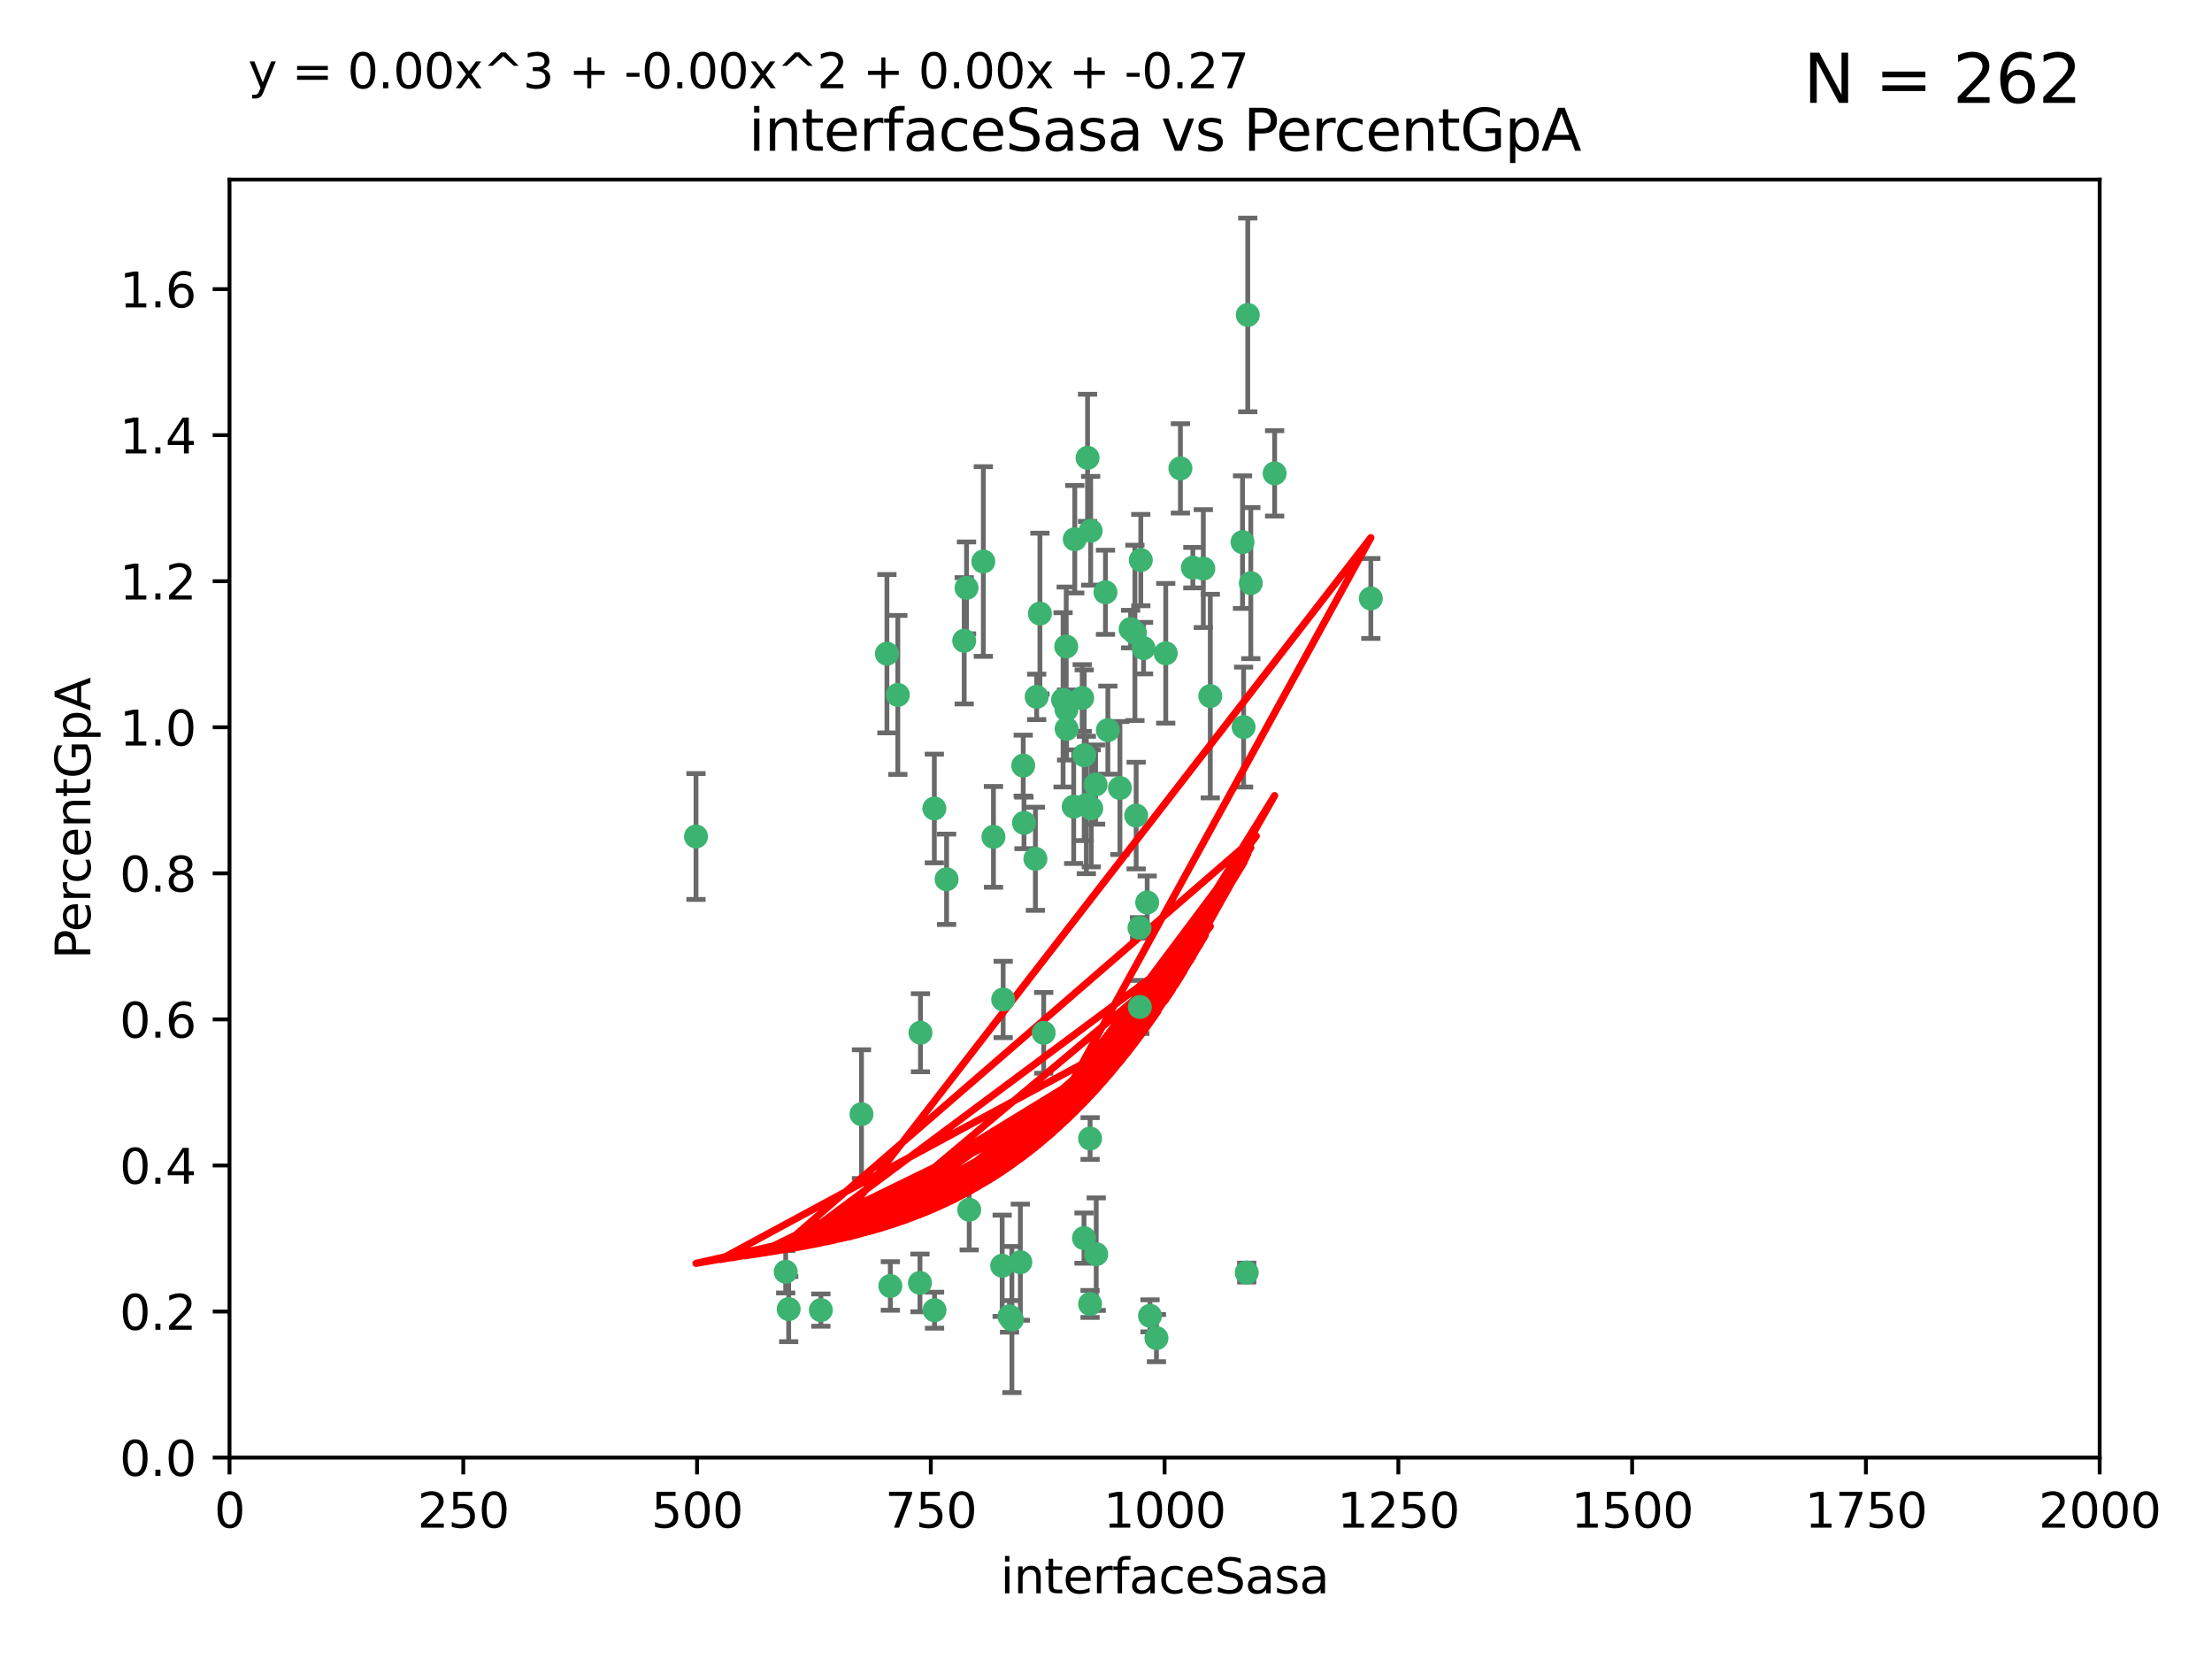 <?xml version="1.0" encoding="utf-8" standalone="no"?>
<!DOCTYPE svg PUBLIC "-//W3C//DTD SVG 1.1//EN"
  "http://www.w3.org/Graphics/SVG/1.1/DTD/svg11.dtd">
<svg xmlns:xlink="http://www.w3.org/1999/xlink" width="460.8pt" height="345.6pt" viewBox="0 0 460.8 345.6" xmlns="http://www.w3.org/2000/svg" version="1.1">
 <defs>
  <style type="text/css">*{stroke-linejoin: round; stroke-linecap: butt}</style>
 </defs>
 <g id="figure_1">
  <g id="patch_1">
   <path d="M 0 345.6 
L 460.8 345.6 
L 460.8 0 
L 0 0 
z
" style="fill: #ffffff"/>
  </g>
  <g id="axes_1">
   <g id="patch_2">
    <path d="M 47.81 303.64 
L 437.4 303.64 
L 437.4 37.411 
L 47.81 37.411 
z
" style="fill: #ffffff"/>
   </g>
   <g id="PathCollection_1">
    <defs>
     <path id="m6f8e00528f" d="M 0 1.118 
C 0.297 1.118 0.581 1 0.791 0.791 
C 1 0.581 1.118 0.297 1.118 0 
C 1.118 -0.297 1 -0.581 0.791 -0.791 
C 0.581 -1 0.297 -1.118 0 -1.118 
C -0.297 -1.118 -0.581 -1 -0.791 -0.791 
C -1 -0.581 -1.118 -0.297 -1.118 0 
C -1.118 0.297 -1 0.581 -0.791 0.791 
C -0.581 1 -0.297 1.118 0 1.118 
z
" style="stroke: #3cb371"/>
    </defs>
    <g clip-path="url(#p0a8765744d)">
     <use xlink:href="#m6f8e00528f" x="258.839" y="112.935" style="fill: #3cb371; stroke: #3cb371"/>
     <use xlink:href="#m6f8e00528f" x="235.526" y="131.048" style="fill: #3cb371; stroke: #3cb371"/>
     <use xlink:href="#m6f8e00528f" x="265.53" y="98.611" style="fill: #3cb371; stroke: #3cb371"/>
     <use xlink:href="#m6f8e00528f" x="225.86" y="157.33" style="fill: #3cb371; stroke: #3cb371"/>
     <use xlink:href="#m6f8e00528f" x="259.065" y="151.457" style="fill: #3cb371; stroke: #3cb371"/>
     <use xlink:href="#m6f8e00528f" x="259.932" y="65.606" style="fill: #3cb371; stroke: #3cb371"/>
     <use xlink:href="#m6f8e00528f" x="242.845" y="136.097" style="fill: #3cb371; stroke: #3cb371"/>
     <use xlink:href="#m6f8e00528f" x="216.635" y="127.82" style="fill: #3cb371; stroke: #3cb371"/>
     <use xlink:href="#m6f8e00528f" x="163.676" y="264.927" style="fill: #3cb371; stroke: #3cb371"/>
     <use xlink:href="#m6f8e00528f" x="250.675" y="118.446" style="fill: #3cb371; stroke: #3cb371"/>
     <use xlink:href="#m6f8e00528f" x="233.3" y="164.157" style="fill: #3cb371; stroke: #3cb371"/>
     <use xlink:href="#m6f8e00528f" x="222.161" y="147.818" style="fill: #3cb371; stroke: #3cb371"/>
     <use xlink:href="#m6f8e00528f" x="221.458" y="145.786" style="fill: #3cb371; stroke: #3cb371"/>
     <use xlink:href="#m6f8e00528f" x="238.226" y="135.021" style="fill: #3cb371; stroke: #3cb371"/>
     <use xlink:href="#m6f8e00528f" x="236.422" y="131.834" style="fill: #3cb371; stroke: #3cb371"/>
     <use xlink:href="#m6f8e00528f" x="226.558" y="95.371" style="fill: #3cb371; stroke: #3cb371"/>
     <use xlink:href="#m6f8e00528f" x="223.671" y="168.041" style="fill: #3cb371; stroke: #3cb371"/>
     <use xlink:href="#m6f8e00528f" x="248.492" y="118.255" style="fill: #3cb371; stroke: #3cb371"/>
     <use xlink:href="#m6f8e00528f" x="223.897" y="112.334" style="fill: #3cb371; stroke: #3cb371"/>
     <use xlink:href="#m6f8e00528f" x="225.446" y="145.408" style="fill: #3cb371; stroke: #3cb371"/>
     <use xlink:href="#m6f8e00528f" x="230.29" y="123.385" style="fill: #3cb371; stroke: #3cb371"/>
     <use xlink:href="#m6f8e00528f" x="200.86" y="133.482" style="fill: #3cb371; stroke: #3cb371"/>
     <use xlink:href="#m6f8e00528f" x="217.42" y="215.161" style="fill: #3cb371; stroke: #3cb371"/>
     <use xlink:href="#m6f8e00528f" x="237.649" y="116.673" style="fill: #3cb371; stroke: #3cb371"/>
     <use xlink:href="#m6f8e00528f" x="259.72" y="265.1" style="fill: #3cb371; stroke: #3cb371"/>
     <use xlink:href="#m6f8e00528f" x="213.316" y="171.42" style="fill: #3cb371; stroke: #3cb371"/>
     <use xlink:href="#m6f8e00528f" x="204.848" y="116.973" style="fill: #3cb371; stroke: #3cb371"/>
     <use xlink:href="#m6f8e00528f" x="245.901" y="97.572" style="fill: #3cb371; stroke: #3cb371"/>
     <use xlink:href="#m6f8e00528f" x="285.569" y="124.669" style="fill: #3cb371; stroke: #3cb371"/>
     <use xlink:href="#m6f8e00528f" x="215.957" y="145.171" style="fill: #3cb371; stroke: #3cb371"/>
     <use xlink:href="#m6f8e00528f" x="194.641" y="168.419" style="fill: #3cb371; stroke: #3cb371"/>
     <use xlink:href="#m6f8e00528f" x="191.75" y="215.139" style="fill: #3cb371; stroke: #3cb371"/>
     <use xlink:href="#m6f8e00528f" x="184.761" y="136.178" style="fill: #3cb371; stroke: #3cb371"/>
     <use xlink:href="#m6f8e00528f" x="228.364" y="261.264" style="fill: #3cb371; stroke: #3cb371"/>
     <use xlink:href="#m6f8e00528f" x="213.156" y="159.488" style="fill: #3cb371; stroke: #3cb371"/>
     <use xlink:href="#m6f8e00528f" x="222.113" y="134.689" style="fill: #3cb371; stroke: #3cb371"/>
     <use xlink:href="#m6f8e00528f" x="215.692" y="178.897" style="fill: #3cb371; stroke: #3cb371"/>
     <use xlink:href="#m6f8e00528f" x="194.683" y="272.937" style="fill: #3cb371; stroke: #3cb371"/>
     <use xlink:href="#m6f8e00528f" x="228.237" y="163.438" style="fill: #3cb371; stroke: #3cb371"/>
     <use xlink:href="#m6f8e00528f" x="222.194" y="151.836" style="fill: #3cb371; stroke: #3cb371"/>
     <use xlink:href="#m6f8e00528f" x="225.816" y="257.919" style="fill: #3cb371; stroke: #3cb371"/>
     <use xlink:href="#m6f8e00528f" x="212.558" y="262.94" style="fill: #3cb371; stroke: #3cb371"/>
     <use xlink:href="#m6f8e00528f" x="185.474" y="267.891" style="fill: #3cb371; stroke: #3cb371"/>
     <use xlink:href="#m6f8e00528f" x="237.381" y="193.29" style="fill: #3cb371; stroke: #3cb371"/>
     <use xlink:href="#m6f8e00528f" x="197.192" y="183.167" style="fill: #3cb371; stroke: #3cb371"/>
     <use xlink:href="#m6f8e00528f" x="227.088" y="237.168" style="fill: #3cb371; stroke: #3cb371"/>
     <use xlink:href="#m6f8e00528f" x="208.978" y="208.206" style="fill: #3cb371; stroke: #3cb371"/>
     <use xlink:href="#m6f8e00528f" x="239.57" y="274.113" style="fill: #3cb371; stroke: #3cb371"/>
     <use xlink:href="#m6f8e00528f" x="227.208" y="110.571" style="fill: #3cb371; stroke: #3cb371"/>
     <use xlink:href="#m6f8e00528f" x="260.569" y="121.476" style="fill: #3cb371; stroke: #3cb371"/>
     <use xlink:href="#m6f8e00528f" x="227.082" y="271.637" style="fill: #3cb371; stroke: #3cb371"/>
     <use xlink:href="#m6f8e00528f" x="191.645" y="267.252" style="fill: #3cb371; stroke: #3cb371"/>
     <use xlink:href="#m6f8e00528f" x="230.787" y="152.103" style="fill: #3cb371; stroke: #3cb371"/>
     <use xlink:href="#m6f8e00528f" x="210.3" y="274.227" style="fill: #3cb371; stroke: #3cb371"/>
     <use xlink:href="#m6f8e00528f" x="236.683" y="169.899" style="fill: #3cb371; stroke: #3cb371"/>
     <use xlink:href="#m6f8e00528f" x="206.956" y="174.332" style="fill: #3cb371; stroke: #3cb371"/>
     <use xlink:href="#m6f8e00528f" x="237.447" y="209.769" style="fill: #3cb371; stroke: #3cb371"/>
     <use xlink:href="#m6f8e00528f" x="240.91" y="278.753" style="fill: #3cb371; stroke: #3cb371"/>
     <use xlink:href="#m6f8e00528f" x="227.327" y="168.396" style="fill: #3cb371; stroke: #3cb371"/>
     <use xlink:href="#m6f8e00528f" x="238.978" y="188.002" style="fill: #3cb371; stroke: #3cb371"/>
     <use xlink:href="#m6f8e00528f" x="210.795" y="274.884" style="fill: #3cb371; stroke: #3cb371"/>
     <use xlink:href="#m6f8e00528f" x="179.464" y="232.101" style="fill: #3cb371; stroke: #3cb371"/>
     <use xlink:href="#m6f8e00528f" x="164.297" y="272.711" style="fill: #3cb371; stroke: #3cb371"/>
     <use xlink:href="#m6f8e00528f" x="226.307" y="167.688" style="fill: #3cb371; stroke: #3cb371"/>
     <use xlink:href="#m6f8e00528f" x="201.345" y="122.465" style="fill: #3cb371; stroke: #3cb371"/>
     <use xlink:href="#m6f8e00528f" x="187.034" y="144.762" style="fill: #3cb371; stroke: #3cb371"/>
     <use xlink:href="#m6f8e00528f" x="252.125" y="145.004" style="fill: #3cb371; stroke: #3cb371"/>
     <use xlink:href="#m6f8e00528f" x="208.769" y="263.681" style="fill: #3cb371; stroke: #3cb371"/>
     <use xlink:href="#m6f8e00528f" x="201.905" y="252.015" style="fill: #3cb371; stroke: #3cb371"/>
     <use xlink:href="#m6f8e00528f" x="171" y="272.918" style="fill: #3cb371; stroke: #3cb371"/>
     <use xlink:href="#m6f8e00528f" x="144.987" y="174.257" style="fill: #3cb371; stroke: #3cb371"/>
    </g>
   </g>
   <g id="matplotlib.axis_1">
    <g id="xtick_1">
     <g id="line2d_1">
      <defs>
       <path id="mc1fe8a2fa6" d="M 0 0 
L 0 3.5 
" style="stroke: #000000; stroke-width: 0.8"/>
      </defs>
      <g>
       <use xlink:href="#mc1fe8a2fa6" x="47.81" y="303.64" style="stroke: #000000; stroke-width: 0.8"/>
      </g>
     </g>
     <g id="text_1">
      <!-- 0 -->
      <g transform="translate(44.629 318.238)scale(0.1 -0.1)">
       <defs>
        <path id="DejaVuSans-30" d="M 2034 4250 
Q 1547 4250 1301 3770 
Q 1056 3291 1056 2328 
Q 1056 1369 1301 889 
Q 1547 409 2034 409 
Q 2525 409 2770 889 
Q 3016 1369 3016 2328 
Q 3016 3291 2770 3770 
Q 2525 4250 2034 4250 
z
M 2034 4750 
Q 2819 4750 3233 4129 
Q 3647 3509 3647 2328 
Q 3647 1150 3233 529 
Q 2819 -91 2034 -91 
Q 1250 -91 836 529 
Q 422 1150 422 2328 
Q 422 3509 836 4129 
Q 1250 4750 2034 4750 
z
" transform="scale(0.016)"/>
       </defs>
       <use xlink:href="#DejaVuSans-30"/>
      </g>
     </g>
    </g>
    <g id="xtick_2">
     <g id="line2d_2">
      <g>
       <use xlink:href="#mc1fe8a2fa6" x="96.509" y="303.64" style="stroke: #000000; stroke-width: 0.8"/>
      </g>
     </g>
     <g id="text_2">
      <!-- 250 -->
      <g transform="translate(86.965 318.238)scale(0.1 -0.1)">
       <defs>
        <path id="DejaVuSans-32" d="M 1228 531 
L 3431 531 
L 3431 0 
L 469 0 
L 469 531 
Q 828 903 1448 1529 
Q 2069 2156 2228 2338 
Q 2531 2678 2651 2914 
Q 2772 3150 2772 3378 
Q 2772 3750 2511 3984 
Q 2250 4219 1831 4219 
Q 1534 4219 1204 4116 
Q 875 4013 500 3803 
L 500 4441 
Q 881 4594 1212 4672 
Q 1544 4750 1819 4750 
Q 2544 4750 2975 4387 
Q 3406 4025 3406 3419 
Q 3406 3131 3298 2873 
Q 3191 2616 2906 2266 
Q 2828 2175 2409 1742 
Q 1991 1309 1228 531 
z
" transform="scale(0.016)"/>
        <path id="DejaVuSans-35" d="M 691 4666 
L 3169 4666 
L 3169 4134 
L 1269 4134 
L 1269 2991 
Q 1406 3038 1543 3061 
Q 1681 3084 1819 3084 
Q 2600 3084 3056 2656 
Q 3513 2228 3513 1497 
Q 3513 744 3044 326 
Q 2575 -91 1722 -91 
Q 1428 -91 1123 -41 
Q 819 9 494 109 
L 494 744 
Q 775 591 1075 516 
Q 1375 441 1709 441 
Q 2250 441 2565 725 
Q 2881 1009 2881 1497 
Q 2881 1984 2565 2268 
Q 2250 2553 1709 2553 
Q 1456 2553 1204 2497 
Q 953 2441 691 2322 
L 691 4666 
z
" transform="scale(0.016)"/>
       </defs>
       <use xlink:href="#DejaVuSans-32"/>
       <use xlink:href="#DejaVuSans-35" x="63.623"/>
       <use xlink:href="#DejaVuSans-30" x="127.246"/>
      </g>
     </g>
    </g>
    <g id="xtick_3">
     <g id="line2d_3">
      <g>
       <use xlink:href="#mc1fe8a2fa6" x="145.208" y="303.64" style="stroke: #000000; stroke-width: 0.8"/>
      </g>
     </g>
     <g id="text_3">
      <!-- 500 -->
      <g transform="translate(135.664 318.238)scale(0.1 -0.1)">
       <use xlink:href="#DejaVuSans-35"/>
       <use xlink:href="#DejaVuSans-30" x="63.623"/>
       <use xlink:href="#DejaVuSans-30" x="127.246"/>
      </g>
     </g>
    </g>
    <g id="xtick_4">
     <g id="line2d_4">
      <g>
       <use xlink:href="#mc1fe8a2fa6" x="193.906" y="303.64" style="stroke: #000000; stroke-width: 0.8"/>
      </g>
     </g>
     <g id="text_4">
      <!-- 750 -->
      <g transform="translate(184.363 318.238)scale(0.1 -0.1)">
       <defs>
        <path id="DejaVuSans-37" d="M 525 4666 
L 3525 4666 
L 3525 4397 
L 1831 0 
L 1172 0 
L 2766 4134 
L 525 4134 
L 525 4666 
z
" transform="scale(0.016)"/>
       </defs>
       <use xlink:href="#DejaVuSans-37"/>
       <use xlink:href="#DejaVuSans-35" x="63.623"/>
       <use xlink:href="#DejaVuSans-30" x="127.246"/>
      </g>
     </g>
    </g>
    <g id="xtick_5">
     <g id="line2d_5">
      <g>
       <use xlink:href="#mc1fe8a2fa6" x="242.605" y="303.64" style="stroke: #000000; stroke-width: 0.8"/>
      </g>
     </g>
     <g id="text_5">
      <!-- 1000 -->
      <g transform="translate(229.88 318.238)scale(0.1 -0.1)">
       <defs>
        <path id="DejaVuSans-31" d="M 794 531 
L 1825 531 
L 1825 4091 
L 703 3866 
L 703 4441 
L 1819 4666 
L 2450 4666 
L 2450 531 
L 3481 531 
L 3481 0 
L 794 0 
L 794 531 
z
" transform="scale(0.016)"/>
       </defs>
       <use xlink:href="#DejaVuSans-31"/>
       <use xlink:href="#DejaVuSans-30" x="63.623"/>
       <use xlink:href="#DejaVuSans-30" x="127.246"/>
       <use xlink:href="#DejaVuSans-30" x="190.869"/>
      </g>
     </g>
    </g>
    <g id="xtick_6">
     <g id="line2d_6">
      <g>
       <use xlink:href="#mc1fe8a2fa6" x="291.304" y="303.64" style="stroke: #000000; stroke-width: 0.8"/>
      </g>
     </g>
     <g id="text_6">
      <!-- 1250 -->
      <g transform="translate(278.579 318.238)scale(0.1 -0.1)">
       <use xlink:href="#DejaVuSans-31"/>
       <use xlink:href="#DejaVuSans-32" x="63.623"/>
       <use xlink:href="#DejaVuSans-35" x="127.246"/>
       <use xlink:href="#DejaVuSans-30" x="190.869"/>
      </g>
     </g>
    </g>
    <g id="xtick_7">
     <g id="line2d_7">
      <g>
       <use xlink:href="#mc1fe8a2fa6" x="340.002" y="303.64" style="stroke: #000000; stroke-width: 0.8"/>
      </g>
     </g>
     <g id="text_7">
      <!-- 1500 -->
      <g transform="translate(327.277 318.238)scale(0.1 -0.1)">
       <use xlink:href="#DejaVuSans-31"/>
       <use xlink:href="#DejaVuSans-35" x="63.623"/>
       <use xlink:href="#DejaVuSans-30" x="127.246"/>
       <use xlink:href="#DejaVuSans-30" x="190.869"/>
      </g>
     </g>
    </g>
    <g id="xtick_8">
     <g id="line2d_8">
      <g>
       <use xlink:href="#mc1fe8a2fa6" x="388.701" y="303.64" style="stroke: #000000; stroke-width: 0.8"/>
      </g>
     </g>
     <g id="text_8">
      <!-- 1750 -->
      <g transform="translate(375.976 318.238)scale(0.1 -0.1)">
       <use xlink:href="#DejaVuSans-31"/>
       <use xlink:href="#DejaVuSans-37" x="63.623"/>
       <use xlink:href="#DejaVuSans-35" x="127.246"/>
       <use xlink:href="#DejaVuSans-30" x="190.869"/>
      </g>
     </g>
    </g>
    <g id="xtick_9">
     <g id="line2d_9">
      <g>
       <use xlink:href="#mc1fe8a2fa6" x="437.4" y="303.64" style="stroke: #000000; stroke-width: 0.8"/>
      </g>
     </g>
     <g id="text_9">
      <!-- 2000 -->
      <g transform="translate(424.675 318.238)scale(0.1 -0.1)">
       <use xlink:href="#DejaVuSans-32"/>
       <use xlink:href="#DejaVuSans-30" x="63.623"/>
       <use xlink:href="#DejaVuSans-30" x="127.246"/>
       <use xlink:href="#DejaVuSans-30" x="190.869"/>
      </g>
     </g>
    </g>
    <g id="text_10">
     <!-- interfaceSasa -->
     <g transform="translate(208.398 331.917)scale(0.1 -0.1)">
      <defs>
       <path id="DejaVuSans-69" d="M 603 3500 
L 1178 3500 
L 1178 0 
L 603 0 
L 603 3500 
z
M 603 4863 
L 1178 4863 
L 1178 4134 
L 603 4134 
L 603 4863 
z
" transform="scale(0.016)"/>
       <path id="DejaVuSans-6e" d="M 3513 2113 
L 3513 0 
L 2938 0 
L 2938 2094 
Q 2938 2591 2744 2837 
Q 2550 3084 2163 3084 
Q 1697 3084 1428 2787 
Q 1159 2491 1159 1978 
L 1159 0 
L 581 0 
L 581 3500 
L 1159 3500 
L 1159 2956 
Q 1366 3272 1645 3428 
Q 1925 3584 2291 3584 
Q 2894 3584 3203 3211 
Q 3513 2838 3513 2113 
z
" transform="scale(0.016)"/>
       <path id="DejaVuSans-74" d="M 1172 4494 
L 1172 3500 
L 2356 3500 
L 2356 3053 
L 1172 3053 
L 1172 1153 
Q 1172 725 1289 603 
Q 1406 481 1766 481 
L 2356 481 
L 2356 0 
L 1766 0 
Q 1100 0 847 248 
Q 594 497 594 1153 
L 594 3053 
L 172 3053 
L 172 3500 
L 594 3500 
L 594 4494 
L 1172 4494 
z
" transform="scale(0.016)"/>
       <path id="DejaVuSans-65" d="M 3597 1894 
L 3597 1613 
L 953 1613 
Q 991 1019 1311 708 
Q 1631 397 2203 397 
Q 2534 397 2845 478 
Q 3156 559 3463 722 
L 3463 178 
Q 3153 47 2828 -22 
Q 2503 -91 2169 -91 
Q 1331 -91 842 396 
Q 353 884 353 1716 
Q 353 2575 817 3079 
Q 1281 3584 2069 3584 
Q 2775 3584 3186 3129 
Q 3597 2675 3597 1894 
z
M 3022 2063 
Q 3016 2534 2758 2815 
Q 2500 3097 2075 3097 
Q 1594 3097 1305 2825 
Q 1016 2553 972 2059 
L 3022 2063 
z
" transform="scale(0.016)"/>
       <path id="DejaVuSans-72" d="M 2631 2963 
Q 2534 3019 2420 3045 
Q 2306 3072 2169 3072 
Q 1681 3072 1420 2755 
Q 1159 2438 1159 1844 
L 1159 0 
L 581 0 
L 581 3500 
L 1159 3500 
L 1159 2956 
Q 1341 3275 1631 3429 
Q 1922 3584 2338 3584 
Q 2397 3584 2469 3576 
Q 2541 3569 2628 3553 
L 2631 2963 
z
" transform="scale(0.016)"/>
       <path id="DejaVuSans-66" d="M 2375 4863 
L 2375 4384 
L 1825 4384 
Q 1516 4384 1395 4259 
Q 1275 4134 1275 3809 
L 1275 3500 
L 2222 3500 
L 2222 3053 
L 1275 3053 
L 1275 0 
L 697 0 
L 697 3053 
L 147 3053 
L 147 3500 
L 697 3500 
L 697 3744 
Q 697 4328 969 4595 
Q 1241 4863 1831 4863 
L 2375 4863 
z
" transform="scale(0.016)"/>
       <path id="DejaVuSans-61" d="M 2194 1759 
Q 1497 1759 1228 1600 
Q 959 1441 959 1056 
Q 959 750 1161 570 
Q 1363 391 1709 391 
Q 2188 391 2477 730 
Q 2766 1069 2766 1631 
L 2766 1759 
L 2194 1759 
z
M 3341 1997 
L 3341 0 
L 2766 0 
L 2766 531 
Q 2569 213 2275 61 
Q 1981 -91 1556 -91 
Q 1019 -91 701 211 
Q 384 513 384 1019 
Q 384 1609 779 1909 
Q 1175 2209 1959 2209 
L 2766 2209 
L 2766 2266 
Q 2766 2663 2505 2880 
Q 2244 3097 1772 3097 
Q 1472 3097 1187 3025 
Q 903 2953 641 2809 
L 641 3341 
Q 956 3463 1253 3523 
Q 1550 3584 1831 3584 
Q 2591 3584 2966 3190 
Q 3341 2797 3341 1997 
z
" transform="scale(0.016)"/>
       <path id="DejaVuSans-63" d="M 3122 3366 
L 3122 2828 
Q 2878 2963 2633 3030 
Q 2388 3097 2138 3097 
Q 1578 3097 1268 2742 
Q 959 2388 959 1747 
Q 959 1106 1268 751 
Q 1578 397 2138 397 
Q 2388 397 2633 464 
Q 2878 531 3122 666 
L 3122 134 
Q 2881 22 2623 -34 
Q 2366 -91 2075 -91 
Q 1284 -91 818 406 
Q 353 903 353 1747 
Q 353 2603 823 3093 
Q 1294 3584 2113 3584 
Q 2378 3584 2631 3529 
Q 2884 3475 3122 3366 
z
" transform="scale(0.016)"/>
       <path id="DejaVuSans-53" d="M 3425 4513 
L 3425 3897 
Q 3066 4069 2747 4153 
Q 2428 4238 2131 4238 
Q 1616 4238 1336 4038 
Q 1056 3838 1056 3469 
Q 1056 3159 1242 3001 
Q 1428 2844 1947 2747 
L 2328 2669 
Q 3034 2534 3370 2195 
Q 3706 1856 3706 1288 
Q 3706 609 3251 259 
Q 2797 -91 1919 -91 
Q 1588 -91 1214 -16 
Q 841 59 441 206 
L 441 856 
Q 825 641 1194 531 
Q 1563 422 1919 422 
Q 2459 422 2753 634 
Q 3047 847 3047 1241 
Q 3047 1584 2836 1778 
Q 2625 1972 2144 2069 
L 1759 2144 
Q 1053 2284 737 2584 
Q 422 2884 422 3419 
Q 422 4038 858 4394 
Q 1294 4750 2059 4750 
Q 2388 4750 2728 4690 
Q 3069 4631 3425 4513 
z
" transform="scale(0.016)"/>
       <path id="DejaVuSans-73" d="M 2834 3397 
L 2834 2853 
Q 2591 2978 2328 3040 
Q 2066 3103 1784 3103 
Q 1356 3103 1142 2972 
Q 928 2841 928 2578 
Q 928 2378 1081 2264 
Q 1234 2150 1697 2047 
L 1894 2003 
Q 2506 1872 2764 1633 
Q 3022 1394 3022 966 
Q 3022 478 2636 193 
Q 2250 -91 1575 -91 
Q 1294 -91 989 -36 
Q 684 19 347 128 
L 347 722 
Q 666 556 975 473 
Q 1284 391 1588 391 
Q 1994 391 2212 530 
Q 2431 669 2431 922 
Q 2431 1156 2273 1281 
Q 2116 1406 1581 1522 
L 1381 1569 
Q 847 1681 609 1914 
Q 372 2147 372 2553 
Q 372 3047 722 3315 
Q 1072 3584 1716 3584 
Q 2034 3584 2315 3537 
Q 2597 3491 2834 3397 
z
" transform="scale(0.016)"/>
      </defs>
      <use xlink:href="#DejaVuSans-69"/>
      <use xlink:href="#DejaVuSans-6e" x="27.783"/>
      <use xlink:href="#DejaVuSans-74" x="91.162"/>
      <use xlink:href="#DejaVuSans-65" x="130.371"/>
      <use xlink:href="#DejaVuSans-72" x="191.895"/>
      <use xlink:href="#DejaVuSans-66" x="233.008"/>
      <use xlink:href="#DejaVuSans-61" x="268.213"/>
      <use xlink:href="#DejaVuSans-63" x="329.492"/>
      <use xlink:href="#DejaVuSans-65" x="384.473"/>
      <use xlink:href="#DejaVuSans-53" x="445.996"/>
      <use xlink:href="#DejaVuSans-61" x="509.473"/>
      <use xlink:href="#DejaVuSans-73" x="570.752"/>
      <use xlink:href="#DejaVuSans-61" x="622.852"/>
     </g>
    </g>
   </g>
   <g id="matplotlib.axis_2">
    <g id="ytick_1">
     <g id="line2d_10">
      <defs>
       <path id="mfd7f758746" d="M 0 0 
L -3.5 0 
" style="stroke: #000000; stroke-width: 0.8"/>
      </defs>
      <g>
       <use xlink:href="#mfd7f758746" x="47.81" y="303.64" style="stroke: #000000; stroke-width: 0.8"/>
      </g>
     </g>
     <g id="text_11">
      <!-- 0.0 -->
      <g transform="translate(24.907 307.439)scale(0.1 -0.1)">
       <defs>
        <path id="DejaVuSans-2e" d="M 684 794 
L 1344 794 
L 1344 0 
L 684 0 
L 684 794 
z
" transform="scale(0.016)"/>
       </defs>
       <use xlink:href="#DejaVuSans-30"/>
       <use xlink:href="#DejaVuSans-2e" x="63.623"/>
       <use xlink:href="#DejaVuSans-30" x="95.41"/>
      </g>
     </g>
    </g>
    <g id="ytick_2">
     <g id="line2d_11">
      <g>
       <use xlink:href="#mfd7f758746" x="47.81" y="273.214" style="stroke: #000000; stroke-width: 0.8"/>
      </g>
     </g>
     <g id="text_12">
      <!-- 0.2 -->
      <g transform="translate(24.907 277.013)scale(0.1 -0.1)">
       <use xlink:href="#DejaVuSans-30"/>
       <use xlink:href="#DejaVuSans-2e" x="63.623"/>
       <use xlink:href="#DejaVuSans-32" x="95.41"/>
      </g>
     </g>
    </g>
    <g id="ytick_3">
     <g id="line2d_12">
      <g>
       <use xlink:href="#mfd7f758746" x="47.81" y="242.788" style="stroke: #000000; stroke-width: 0.8"/>
      </g>
     </g>
     <g id="text_13">
      <!-- 0.4 -->
      <g transform="translate(24.907 246.587)scale(0.1 -0.1)">
       <defs>
        <path id="DejaVuSans-34" d="M 2419 4116 
L 825 1625 
L 2419 1625 
L 2419 4116 
z
M 2253 4666 
L 3047 4666 
L 3047 1625 
L 3713 1625 
L 3713 1100 
L 3047 1100 
L 3047 0 
L 2419 0 
L 2419 1100 
L 313 1100 
L 313 1709 
L 2253 4666 
z
" transform="scale(0.016)"/>
       </defs>
       <use xlink:href="#DejaVuSans-30"/>
       <use xlink:href="#DejaVuSans-2e" x="63.623"/>
       <use xlink:href="#DejaVuSans-34" x="95.41"/>
      </g>
     </g>
    </g>
    <g id="ytick_4">
     <g id="line2d_13">
      <g>
       <use xlink:href="#mfd7f758746" x="47.81" y="212.362" style="stroke: #000000; stroke-width: 0.8"/>
      </g>
     </g>
     <g id="text_14">
      <!-- 0.6 -->
      <g transform="translate(24.907 216.161)scale(0.1 -0.1)">
       <defs>
        <path id="DejaVuSans-36" d="M 2113 2584 
Q 1688 2584 1439 2293 
Q 1191 2003 1191 1497 
Q 1191 994 1439 701 
Q 1688 409 2113 409 
Q 2538 409 2786 701 
Q 3034 994 3034 1497 
Q 3034 2003 2786 2293 
Q 2538 2584 2113 2584 
z
M 3366 4563 
L 3366 3988 
Q 3128 4100 2886 4159 
Q 2644 4219 2406 4219 
Q 1781 4219 1451 3797 
Q 1122 3375 1075 2522 
Q 1259 2794 1537 2939 
Q 1816 3084 2150 3084 
Q 2853 3084 3261 2657 
Q 3669 2231 3669 1497 
Q 3669 778 3244 343 
Q 2819 -91 2113 -91 
Q 1303 -91 875 529 
Q 447 1150 447 2328 
Q 447 3434 972 4092 
Q 1497 4750 2381 4750 
Q 2619 4750 2861 4703 
Q 3103 4656 3366 4563 
z
" transform="scale(0.016)"/>
       </defs>
       <use xlink:href="#DejaVuSans-30"/>
       <use xlink:href="#DejaVuSans-2e" x="63.623"/>
       <use xlink:href="#DejaVuSans-36" x="95.41"/>
      </g>
     </g>
    </g>
    <g id="ytick_5">
     <g id="line2d_14">
      <g>
       <use xlink:href="#mfd7f758746" x="47.81" y="181.935" style="stroke: #000000; stroke-width: 0.8"/>
      </g>
     </g>
     <g id="text_15">
      <!-- 0.8 -->
      <g transform="translate(24.907 185.735)scale(0.1 -0.1)">
       <defs>
        <path id="DejaVuSans-38" d="M 2034 2216 
Q 1584 2216 1326 1975 
Q 1069 1734 1069 1313 
Q 1069 891 1326 650 
Q 1584 409 2034 409 
Q 2484 409 2743 651 
Q 3003 894 3003 1313 
Q 3003 1734 2745 1975 
Q 2488 2216 2034 2216 
z
M 1403 2484 
Q 997 2584 770 2862 
Q 544 3141 544 3541 
Q 544 4100 942 4425 
Q 1341 4750 2034 4750 
Q 2731 4750 3128 4425 
Q 3525 4100 3525 3541 
Q 3525 3141 3298 2862 
Q 3072 2584 2669 2484 
Q 3125 2378 3379 2068 
Q 3634 1759 3634 1313 
Q 3634 634 3220 271 
Q 2806 -91 2034 -91 
Q 1263 -91 848 271 
Q 434 634 434 1313 
Q 434 1759 690 2068 
Q 947 2378 1403 2484 
z
M 1172 3481 
Q 1172 3119 1398 2916 
Q 1625 2713 2034 2713 
Q 2441 2713 2670 2916 
Q 2900 3119 2900 3481 
Q 2900 3844 2670 4047 
Q 2441 4250 2034 4250 
Q 1625 4250 1398 4047 
Q 1172 3844 1172 3481 
z
" transform="scale(0.016)"/>
       </defs>
       <use xlink:href="#DejaVuSans-30"/>
       <use xlink:href="#DejaVuSans-2e" x="63.623"/>
       <use xlink:href="#DejaVuSans-38" x="95.41"/>
      </g>
     </g>
    </g>
    <g id="ytick_6">
     <g id="line2d_15">
      <g>
       <use xlink:href="#mfd7f758746" x="47.81" y="151.509" style="stroke: #000000; stroke-width: 0.8"/>
      </g>
     </g>
     <g id="text_16">
      <!-- 1.0 -->
      <g transform="translate(24.907 155.308)scale(0.1 -0.1)">
       <use xlink:href="#DejaVuSans-31"/>
       <use xlink:href="#DejaVuSans-2e" x="63.623"/>
       <use xlink:href="#DejaVuSans-30" x="95.41"/>
      </g>
     </g>
    </g>
    <g id="ytick_7">
     <g id="line2d_16">
      <g>
       <use xlink:href="#mfd7f758746" x="47.81" y="121.083" style="stroke: #000000; stroke-width: 0.8"/>
      </g>
     </g>
     <g id="text_17">
      <!-- 1.2 -->
      <g transform="translate(24.907 124.882)scale(0.1 -0.1)">
       <use xlink:href="#DejaVuSans-31"/>
       <use xlink:href="#DejaVuSans-2e" x="63.623"/>
       <use xlink:href="#DejaVuSans-32" x="95.41"/>
      </g>
     </g>
    </g>
    <g id="ytick_8">
     <g id="line2d_17">
      <g>
       <use xlink:href="#mfd7f758746" x="47.81" y="90.657" style="stroke: #000000; stroke-width: 0.8"/>
      </g>
     </g>
     <g id="text_18">
      <!-- 1.4 -->
      <g transform="translate(24.907 94.456)scale(0.1 -0.1)">
       <use xlink:href="#DejaVuSans-31"/>
       <use xlink:href="#DejaVuSans-2e" x="63.623"/>
       <use xlink:href="#DejaVuSans-34" x="95.41"/>
      </g>
     </g>
    </g>
    <g id="ytick_9">
     <g id="line2d_18">
      <g>
       <use xlink:href="#mfd7f758746" x="47.81" y="60.231" style="stroke: #000000; stroke-width: 0.8"/>
      </g>
     </g>
     <g id="text_19">
      <!-- 1.6 -->
      <g transform="translate(24.907 64.03)scale(0.1 -0.1)">
       <use xlink:href="#DejaVuSans-31"/>
       <use xlink:href="#DejaVuSans-2e" x="63.623"/>
       <use xlink:href="#DejaVuSans-36" x="95.41"/>
      </g>
     </g>
    </g>
    <g id="text_20">
     <!-- PercentGpA -->
     <g transform="translate(18.827 199.802)rotate(-90)scale(0.1 -0.1)">
      <defs>
       <path id="DejaVuSans-50" d="M 1259 4147 
L 1259 2394 
L 2053 2394 
Q 2494 2394 2734 2622 
Q 2975 2850 2975 3272 
Q 2975 3691 2734 3919 
Q 2494 4147 2053 4147 
L 1259 4147 
z
M 628 4666 
L 2053 4666 
Q 2838 4666 3239 4311 
Q 3641 3956 3641 3272 
Q 3641 2581 3239 2228 
Q 2838 1875 2053 1875 
L 1259 1875 
L 1259 0 
L 628 0 
L 628 4666 
z
" transform="scale(0.016)"/>
       <path id="DejaVuSans-47" d="M 3809 666 
L 3809 1919 
L 2778 1919 
L 2778 2438 
L 4434 2438 
L 4434 434 
Q 4069 175 3628 42 
Q 3188 -91 2688 -91 
Q 1594 -91 976 548 
Q 359 1188 359 2328 
Q 359 3472 976 4111 
Q 1594 4750 2688 4750 
Q 3144 4750 3555 4637 
Q 3966 4525 4313 4306 
L 4313 3634 
Q 3963 3931 3569 4081 
Q 3175 4231 2741 4231 
Q 1884 4231 1454 3753 
Q 1025 3275 1025 2328 
Q 1025 1384 1454 906 
Q 1884 428 2741 428 
Q 3075 428 3337 486 
Q 3600 544 3809 666 
z
" transform="scale(0.016)"/>
       <path id="DejaVuSans-70" d="M 1159 525 
L 1159 -1331 
L 581 -1331 
L 581 3500 
L 1159 3500 
L 1159 2969 
Q 1341 3281 1617 3432 
Q 1894 3584 2278 3584 
Q 2916 3584 3314 3078 
Q 3713 2572 3713 1747 
Q 3713 922 3314 415 
Q 2916 -91 2278 -91 
Q 1894 -91 1617 61 
Q 1341 213 1159 525 
z
M 3116 1747 
Q 3116 2381 2855 2742 
Q 2594 3103 2138 3103 
Q 1681 3103 1420 2742 
Q 1159 2381 1159 1747 
Q 1159 1113 1420 752 
Q 1681 391 2138 391 
Q 2594 391 2855 752 
Q 3116 1113 3116 1747 
z
" transform="scale(0.016)"/>
       <path id="DejaVuSans-41" d="M 2188 4044 
L 1331 1722 
L 3047 1722 
L 2188 4044 
z
M 1831 4666 
L 2547 4666 
L 4325 0 
L 3669 0 
L 3244 1197 
L 1141 1197 
L 716 0 
L 50 0 
L 1831 4666 
z
" transform="scale(0.016)"/>
      </defs>
      <use xlink:href="#DejaVuSans-50"/>
      <use xlink:href="#DejaVuSans-65" x="56.678"/>
      <use xlink:href="#DejaVuSans-72" x="118.201"/>
      <use xlink:href="#DejaVuSans-63" x="157.064"/>
      <use xlink:href="#DejaVuSans-65" x="212.045"/>
      <use xlink:href="#DejaVuSans-6e" x="273.568"/>
      <use xlink:href="#DejaVuSans-74" x="336.947"/>
      <use xlink:href="#DejaVuSans-47" x="376.156"/>
      <use xlink:href="#DejaVuSans-70" x="453.646"/>
      <use xlink:href="#DejaVuSans-41" x="517.123"/>
     </g>
    </g>
   </g>
   <g id="LineCollection_1">
    <path d="M 258.839 126.742 
L 258.839 99.128 
" clip-path="url(#p0a8765744d)" style="fill: none; stroke: #696969"/>
    <path d="M 235.526 134.958 
L 235.526 127.138 
" clip-path="url(#p0a8765744d)" style="fill: none; stroke: #696969"/>
    <path d="M 265.53 107.5 
L 265.53 89.723 
" clip-path="url(#p0a8765744d)" style="fill: none; stroke: #696969"/>
    <path d="M 225.86 175.107 
L 225.86 139.552 
" clip-path="url(#p0a8765744d)" style="fill: none; stroke: #696969"/>
    <path d="M 259.065 163.945 
L 259.065 138.968 
" clip-path="url(#p0a8765744d)" style="fill: none; stroke: #696969"/>
    <path d="M 259.932 85.777 
L 259.932 45.434 
" clip-path="url(#p0a8765744d)" style="fill: none; stroke: #696969"/>
    <path d="M 242.845 150.645 
L 242.845 121.55 
" clip-path="url(#p0a8765744d)" style="fill: none; stroke: #696969"/>
    <path d="M 216.635 144.568 
L 216.635 111.073 
" clip-path="url(#p0a8765744d)" style="fill: none; stroke: #696969"/>
    <path d="M 163.676 269.346 
L 163.676 260.509 
" clip-path="url(#p0a8765744d)" style="fill: none; stroke: #696969"/>
    <path d="M 250.675 130.722 
L 250.675 106.17 
" clip-path="url(#p0a8765744d)" style="fill: none; stroke: #696969"/>
    <path d="M 233.3 178.007 
L 233.3 150.307 
" clip-path="url(#p0a8765744d)" style="fill: none; stroke: #696969"/>
    <path d="M 222.161 151.909 
L 222.161 143.727 
" clip-path="url(#p0a8765744d)" style="fill: none; stroke: #696969"/>
    <path d="M 221.458 163.937 
L 221.458 127.634 
" clip-path="url(#p0a8765744d)" style="fill: none; stroke: #696969"/>
    <path d="M 238.226 140.382 
L 238.226 129.659 
" clip-path="url(#p0a8765744d)" style="fill: none; stroke: #696969"/>
    <path d="M 236.422 150.092 
L 236.422 113.575 
" clip-path="url(#p0a8765744d)" style="fill: none; stroke: #696969"/>
    <path d="M 226.558 108.615 
L 226.558 82.127 
" clip-path="url(#p0a8765744d)" style="fill: none; stroke: #696969"/>
    <path d="M 223.671 179.882 
L 223.671 156.201 
" clip-path="url(#p0a8765744d)" style="fill: none; stroke: #696969"/>
    <path d="M 248.492 122.472 
L 248.492 114.039 
" clip-path="url(#p0a8765744d)" style="fill: none; stroke: #696969"/>
    <path d="M 223.897 123.529 
L 223.897 101.139 
" clip-path="url(#p0a8765744d)" style="fill: none; stroke: #696969"/>
    <path d="M 225.446 152.361 
L 225.446 138.456 
" clip-path="url(#p0a8765744d)" style="fill: none; stroke: #696969"/>
    <path d="M 230.29 132.151 
L 230.29 114.62 
" clip-path="url(#p0a8765744d)" style="fill: none; stroke: #696969"/>
    <path d="M 200.86 146.637 
L 200.86 120.327 
" clip-path="url(#p0a8765744d)" style="fill: none; stroke: #696969"/>
    <path d="M 217.42 223.572 
L 217.42 206.751 
" clip-path="url(#p0a8765744d)" style="fill: none; stroke: #696969"/>
    <path d="M 237.649 126.191 
L 237.649 107.154 
" clip-path="url(#p0a8765744d)" style="fill: none; stroke: #696969"/>
    <path d="M 259.72 267.073 
L 259.72 263.128 
" clip-path="url(#p0a8765744d)" style="fill: none; stroke: #696969"/>
    <path d="M 213.316 176.791 
L 213.316 166.049 
" clip-path="url(#p0a8765744d)" style="fill: none; stroke: #696969"/>
    <path d="M 204.848 136.73 
L 204.848 97.216 
" clip-path="url(#p0a8765744d)" style="fill: none; stroke: #696969"/>
    <path d="M 245.901 106.878 
L 245.901 88.267 
" clip-path="url(#p0a8765744d)" style="fill: none; stroke: #696969"/>
    <path d="M 285.569 132.997 
L 285.569 116.341 
" clip-path="url(#p0a8765744d)" style="fill: none; stroke: #696969"/>
    <path d="M 215.957 149.901 
L 215.957 140.441 
" clip-path="url(#p0a8765744d)" style="fill: none; stroke: #696969"/>
    <path d="M 194.641 179.743 
L 194.641 157.094 
" clip-path="url(#p0a8765744d)" style="fill: none; stroke: #696969"/>
    <path d="M 191.75 223.268 
L 191.75 207.01 
" clip-path="url(#p0a8765744d)" style="fill: none; stroke: #696969"/>
    <path d="M 184.761 152.672 
L 184.761 119.684 
" clip-path="url(#p0a8765744d)" style="fill: none; stroke: #696969"/>
    <path d="M 228.364 272.983 
L 228.364 249.544 
" clip-path="url(#p0a8765744d)" style="fill: none; stroke: #696969"/>
    <path d="M 213.156 165.831 
L 213.156 153.145 
" clip-path="url(#p0a8765744d)" style="fill: none; stroke: #696969"/>
    <path d="M 222.113 147.086 
L 222.113 122.292 
" clip-path="url(#p0a8765744d)" style="fill: none; stroke: #696969"/>
    <path d="M 215.692 189.642 
L 215.692 168.152 
" clip-path="url(#p0a8765744d)" style="fill: none; stroke: #696969"/>
    <path d="M 194.683 276.685 
L 194.683 269.189 
" clip-path="url(#p0a8765744d)" style="fill: none; stroke: #696969"/>
    <path d="M 228.237 171.687 
L 228.237 155.189 
" clip-path="url(#p0a8765744d)" style="fill: none; stroke: #696969"/>
    <path d="M 222.194 158.321 
L 222.194 145.352 
" clip-path="url(#p0a8765744d)" style="fill: none; stroke: #696969"/>
    <path d="M 225.816 263.155 
L 225.816 252.684 
" clip-path="url(#p0a8765744d)" style="fill: none; stroke: #696969"/>
    <path d="M 212.558 275.039 
L 212.558 250.841 
" clip-path="url(#p0a8765744d)" style="fill: none; stroke: #696969"/>
    <path d="M 185.474 272.942 
L 185.474 262.839 
" clip-path="url(#p0a8765744d)" style="fill: none; stroke: #696969"/>
    <path d="M 237.381 195.434 
L 237.381 191.146 
" clip-path="url(#p0a8765744d)" style="fill: none; stroke: #696969"/>
    <path d="M 197.192 192.579 
L 197.192 173.755 
" clip-path="url(#p0a8765744d)" style="fill: none; stroke: #696969"/>
    <path d="M 227.088 241.512 
L 227.088 232.824 
" clip-path="url(#p0a8765744d)" style="fill: none; stroke: #696969"/>
    <path d="M 208.978 216.157 
L 208.978 200.256 
" clip-path="url(#p0a8765744d)" style="fill: none; stroke: #696969"/>
    <path d="M 239.57 277.453 
L 239.57 270.772 
" clip-path="url(#p0a8765744d)" style="fill: none; stroke: #696969"/>
    <path d="M 227.208 121.897 
L 227.208 99.245 
" clip-path="url(#p0a8765744d)" style="fill: none; stroke: #696969"/>
    <path d="M 260.569 137.206 
L 260.569 105.745 
" clip-path="url(#p0a8765744d)" style="fill: none; stroke: #696969"/>
    <path d="M 227.082 274.448 
L 227.082 268.825 
" clip-path="url(#p0a8765744d)" style="fill: none; stroke: #696969"/>
    <path d="M 191.645 273.263 
L 191.645 261.242 
" clip-path="url(#p0a8765744d)" style="fill: none; stroke: #696969"/>
    <path d="M 230.787 161.277 
L 230.787 142.929 
" clip-path="url(#p0a8765744d)" style="fill: none; stroke: #696969"/>
    <path d="M 210.3 277.522 
L 210.3 270.932 
" clip-path="url(#p0a8765744d)" style="fill: none; stroke: #696969"/>
    <path d="M 236.683 181.006 
L 236.683 158.792 
" clip-path="url(#p0a8765744d)" style="fill: none; stroke: #696969"/>
    <path d="M 206.956 184.828 
L 206.956 163.836 
" clip-path="url(#p0a8765744d)" style="fill: none; stroke: #696969"/>
    <path d="M 237.447 215.299 
L 237.447 204.239 
" clip-path="url(#p0a8765744d)" style="fill: none; stroke: #696969"/>
    <path d="M 240.91 283.668 
L 240.91 273.838 
" clip-path="url(#p0a8765744d)" style="fill: none; stroke: #696969"/>
    <path d="M 227.327 180.585 
L 227.327 156.208 
" clip-path="url(#p0a8765744d)" style="fill: none; stroke: #696969"/>
    <path d="M 238.978 193.517 
L 238.978 182.486 
" clip-path="url(#p0a8765744d)" style="fill: none; stroke: #696969"/>
    <path d="M 210.795 290.105 
L 210.795 259.662 
" clip-path="url(#p0a8765744d)" style="fill: none; stroke: #696969"/>
    <path d="M 179.464 245.512 
L 179.464 218.691 
" clip-path="url(#p0a8765744d)" style="fill: none; stroke: #696969"/>
    <path d="M 164.297 279.499 
L 164.297 265.924 
" clip-path="url(#p0a8765744d)" style="fill: none; stroke: #696969"/>
    <path d="M 226.307 181.997 
L 226.307 153.38 
" clip-path="url(#p0a8765744d)" style="fill: none; stroke: #696969"/>
    <path d="M 201.345 132.034 
L 201.345 112.895 
" clip-path="url(#p0a8765744d)" style="fill: none; stroke: #696969"/>
    <path d="M 187.034 161.315 
L 187.034 128.209 
" clip-path="url(#p0a8765744d)" style="fill: none; stroke: #696969"/>
    <path d="M 252.125 166.212 
L 252.125 123.796 
" clip-path="url(#p0a8765744d)" style="fill: none; stroke: #696969"/>
    <path d="M 208.769 274.232 
L 208.769 253.131 
" clip-path="url(#p0a8765744d)" style="fill: none; stroke: #696969"/>
    <path d="M 201.905 260.378 
L 201.905 243.652 
" clip-path="url(#p0a8765744d)" style="fill: none; stroke: #696969"/>
    <path d="M 171 276.28 
L 171 269.557 
" clip-path="url(#p0a8765744d)" style="fill: none; stroke: #696969"/>
    <path d="M 144.987 187.369 
L 144.987 161.144 
" clip-path="url(#p0a8765744d)" style="fill: none; stroke: #696969"/>
   </g>
   <g id="line2d_19">
    <defs>
     <path id="m53c4dfeae0" d="M 2 0 
L -2 -0 
" style="stroke: #696969"/>
    </defs>
    <g clip-path="url(#p0a8765744d)">
     <use xlink:href="#m53c4dfeae0" x="258.839" y="126.742" style="fill: #696969; stroke: #696969"/>
     <use xlink:href="#m53c4dfeae0" x="235.526" y="134.958" style="fill: #696969; stroke: #696969"/>
     <use xlink:href="#m53c4dfeae0" x="265.53" y="107.5" style="fill: #696969; stroke: #696969"/>
     <use xlink:href="#m53c4dfeae0" x="225.86" y="175.107" style="fill: #696969; stroke: #696969"/>
     <use xlink:href="#m53c4dfeae0" x="259.065" y="163.945" style="fill: #696969; stroke: #696969"/>
     <use xlink:href="#m53c4dfeae0" x="259.932" y="85.777" style="fill: #696969; stroke: #696969"/>
     <use xlink:href="#m53c4dfeae0" x="242.845" y="150.645" style="fill: #696969; stroke: #696969"/>
     <use xlink:href="#m53c4dfeae0" x="216.635" y="144.568" style="fill: #696969; stroke: #696969"/>
     <use xlink:href="#m53c4dfeae0" x="163.676" y="269.346" style="fill: #696969; stroke: #696969"/>
     <use xlink:href="#m53c4dfeae0" x="250.675" y="130.722" style="fill: #696969; stroke: #696969"/>
     <use xlink:href="#m53c4dfeae0" x="233.3" y="178.007" style="fill: #696969; stroke: #696969"/>
     <use xlink:href="#m53c4dfeae0" x="222.161" y="151.909" style="fill: #696969; stroke: #696969"/>
     <use xlink:href="#m53c4dfeae0" x="221.458" y="163.937" style="fill: #696969; stroke: #696969"/>
     <use xlink:href="#m53c4dfeae0" x="238.226" y="140.382" style="fill: #696969; stroke: #696969"/>
     <use xlink:href="#m53c4dfeae0" x="236.422" y="150.092" style="fill: #696969; stroke: #696969"/>
     <use xlink:href="#m53c4dfeae0" x="226.558" y="108.615" style="fill: #696969; stroke: #696969"/>
     <use xlink:href="#m53c4dfeae0" x="223.671" y="179.882" style="fill: #696969; stroke: #696969"/>
     <use xlink:href="#m53c4dfeae0" x="248.492" y="122.472" style="fill: #696969; stroke: #696969"/>
     <use xlink:href="#m53c4dfeae0" x="223.897" y="123.529" style="fill: #696969; stroke: #696969"/>
     <use xlink:href="#m53c4dfeae0" x="225.446" y="152.361" style="fill: #696969; stroke: #696969"/>
     <use xlink:href="#m53c4dfeae0" x="230.29" y="132.151" style="fill: #696969; stroke: #696969"/>
     <use xlink:href="#m53c4dfeae0" x="200.86" y="146.637" style="fill: #696969; stroke: #696969"/>
     <use xlink:href="#m53c4dfeae0" x="217.42" y="223.572" style="fill: #696969; stroke: #696969"/>
     <use xlink:href="#m53c4dfeae0" x="237.649" y="126.191" style="fill: #696969; stroke: #696969"/>
     <use xlink:href="#m53c4dfeae0" x="259.72" y="267.073" style="fill: #696969; stroke: #696969"/>
     <use xlink:href="#m53c4dfeae0" x="213.316" y="176.791" style="fill: #696969; stroke: #696969"/>
     <use xlink:href="#m53c4dfeae0" x="204.848" y="136.73" style="fill: #696969; stroke: #696969"/>
     <use xlink:href="#m53c4dfeae0" x="245.901" y="106.878" style="fill: #696969; stroke: #696969"/>
     <use xlink:href="#m53c4dfeae0" x="285.569" y="132.997" style="fill: #696969; stroke: #696969"/>
     <use xlink:href="#m53c4dfeae0" x="215.957" y="149.901" style="fill: #696969; stroke: #696969"/>
     <use xlink:href="#m53c4dfeae0" x="194.641" y="179.743" style="fill: #696969; stroke: #696969"/>
     <use xlink:href="#m53c4dfeae0" x="191.75" y="223.268" style="fill: #696969; stroke: #696969"/>
     <use xlink:href="#m53c4dfeae0" x="184.761" y="152.672" style="fill: #696969; stroke: #696969"/>
     <use xlink:href="#m53c4dfeae0" x="228.364" y="272.983" style="fill: #696969; stroke: #696969"/>
     <use xlink:href="#m53c4dfeae0" x="213.156" y="165.831" style="fill: #696969; stroke: #696969"/>
     <use xlink:href="#m53c4dfeae0" x="222.113" y="147.086" style="fill: #696969; stroke: #696969"/>
     <use xlink:href="#m53c4dfeae0" x="215.692" y="189.642" style="fill: #696969; stroke: #696969"/>
     <use xlink:href="#m53c4dfeae0" x="194.683" y="276.685" style="fill: #696969; stroke: #696969"/>
     <use xlink:href="#m53c4dfeae0" x="228.237" y="171.687" style="fill: #696969; stroke: #696969"/>
     <use xlink:href="#m53c4dfeae0" x="222.194" y="158.321" style="fill: #696969; stroke: #696969"/>
     <use xlink:href="#m53c4dfeae0" x="225.816" y="263.155" style="fill: #696969; stroke: #696969"/>
     <use xlink:href="#m53c4dfeae0" x="212.558" y="275.039" style="fill: #696969; stroke: #696969"/>
     <use xlink:href="#m53c4dfeae0" x="185.474" y="272.942" style="fill: #696969; stroke: #696969"/>
     <use xlink:href="#m53c4dfeae0" x="237.381" y="195.434" style="fill: #696969; stroke: #696969"/>
     <use xlink:href="#m53c4dfeae0" x="197.192" y="192.579" style="fill: #696969; stroke: #696969"/>
     <use xlink:href="#m53c4dfeae0" x="227.088" y="241.512" style="fill: #696969; stroke: #696969"/>
     <use xlink:href="#m53c4dfeae0" x="208.978" y="216.157" style="fill: #696969; stroke: #696969"/>
     <use xlink:href="#m53c4dfeae0" x="239.57" y="277.453" style="fill: #696969; stroke: #696969"/>
     <use xlink:href="#m53c4dfeae0" x="227.208" y="121.897" style="fill: #696969; stroke: #696969"/>
     <use xlink:href="#m53c4dfeae0" x="260.569" y="137.206" style="fill: #696969; stroke: #696969"/>
     <use xlink:href="#m53c4dfeae0" x="227.082" y="274.448" style="fill: #696969; stroke: #696969"/>
     <use xlink:href="#m53c4dfeae0" x="191.645" y="273.263" style="fill: #696969; stroke: #696969"/>
     <use xlink:href="#m53c4dfeae0" x="230.787" y="161.277" style="fill: #696969; stroke: #696969"/>
     <use xlink:href="#m53c4dfeae0" x="210.3" y="277.522" style="fill: #696969; stroke: #696969"/>
     <use xlink:href="#m53c4dfeae0" x="236.683" y="181.006" style="fill: #696969; stroke: #696969"/>
     <use xlink:href="#m53c4dfeae0" x="206.956" y="184.828" style="fill: #696969; stroke: #696969"/>
     <use xlink:href="#m53c4dfeae0" x="237.447" y="215.299" style="fill: #696969; stroke: #696969"/>
     <use xlink:href="#m53c4dfeae0" x="240.91" y="283.668" style="fill: #696969; stroke: #696969"/>
     <use xlink:href="#m53c4dfeae0" x="227.327" y="180.585" style="fill: #696969; stroke: #696969"/>
     <use xlink:href="#m53c4dfeae0" x="238.978" y="193.517" style="fill: #696969; stroke: #696969"/>
     <use xlink:href="#m53c4dfeae0" x="210.795" y="290.105" style="fill: #696969; stroke: #696969"/>
     <use xlink:href="#m53c4dfeae0" x="179.464" y="245.512" style="fill: #696969; stroke: #696969"/>
     <use xlink:href="#m53c4dfeae0" x="164.297" y="279.499" style="fill: #696969; stroke: #696969"/>
     <use xlink:href="#m53c4dfeae0" x="226.307" y="181.997" style="fill: #696969; stroke: #696969"/>
     <use xlink:href="#m53c4dfeae0" x="201.345" y="132.034" style="fill: #696969; stroke: #696969"/>
     <use xlink:href="#m53c4dfeae0" x="187.034" y="161.315" style="fill: #696969; stroke: #696969"/>
     <use xlink:href="#m53c4dfeae0" x="252.125" y="166.212" style="fill: #696969; stroke: #696969"/>
     <use xlink:href="#m53c4dfeae0" x="208.769" y="274.232" style="fill: #696969; stroke: #696969"/>
     <use xlink:href="#m53c4dfeae0" x="201.905" y="260.378" style="fill: #696969; stroke: #696969"/>
     <use xlink:href="#m53c4dfeae0" x="171" y="276.28" style="fill: #696969; stroke: #696969"/>
     <use xlink:href="#m53c4dfeae0" x="144.987" y="187.369" style="fill: #696969; stroke: #696969"/>
    </g>
   </g>
   <g id="line2d_20">
    <g clip-path="url(#p0a8765744d)">
     <use xlink:href="#m53c4dfeae0" x="258.839" y="99.128" style="fill: #696969; stroke: #696969"/>
     <use xlink:href="#m53c4dfeae0" x="235.526" y="127.138" style="fill: #696969; stroke: #696969"/>
     <use xlink:href="#m53c4dfeae0" x="265.53" y="89.723" style="fill: #696969; stroke: #696969"/>
     <use xlink:href="#m53c4dfeae0" x="225.86" y="139.552" style="fill: #696969; stroke: #696969"/>
     <use xlink:href="#m53c4dfeae0" x="259.065" y="138.968" style="fill: #696969; stroke: #696969"/>
     <use xlink:href="#m53c4dfeae0" x="259.932" y="45.434" style="fill: #696969; stroke: #696969"/>
     <use xlink:href="#m53c4dfeae0" x="242.845" y="121.55" style="fill: #696969; stroke: #696969"/>
     <use xlink:href="#m53c4dfeae0" x="216.635" y="111.073" style="fill: #696969; stroke: #696969"/>
     <use xlink:href="#m53c4dfeae0" x="163.676" y="260.509" style="fill: #696969; stroke: #696969"/>
     <use xlink:href="#m53c4dfeae0" x="250.675" y="106.17" style="fill: #696969; stroke: #696969"/>
     <use xlink:href="#m53c4dfeae0" x="233.3" y="150.307" style="fill: #696969; stroke: #696969"/>
     <use xlink:href="#m53c4dfeae0" x="222.161" y="143.727" style="fill: #696969; stroke: #696969"/>
     <use xlink:href="#m53c4dfeae0" x="221.458" y="127.634" style="fill: #696969; stroke: #696969"/>
     <use xlink:href="#m53c4dfeae0" x="238.226" y="129.659" style="fill: #696969; stroke: #696969"/>
     <use xlink:href="#m53c4dfeae0" x="236.422" y="113.575" style="fill: #696969; stroke: #696969"/>
     <use xlink:href="#m53c4dfeae0" x="226.558" y="82.127" style="fill: #696969; stroke: #696969"/>
     <use xlink:href="#m53c4dfeae0" x="223.671" y="156.201" style="fill: #696969; stroke: #696969"/>
     <use xlink:href="#m53c4dfeae0" x="248.492" y="114.039" style="fill: #696969; stroke: #696969"/>
     <use xlink:href="#m53c4dfeae0" x="223.897" y="101.139" style="fill: #696969; stroke: #696969"/>
     <use xlink:href="#m53c4dfeae0" x="225.446" y="138.456" style="fill: #696969; stroke: #696969"/>
     <use xlink:href="#m53c4dfeae0" x="230.29" y="114.62" style="fill: #696969; stroke: #696969"/>
     <use xlink:href="#m53c4dfeae0" x="200.86" y="120.327" style="fill: #696969; stroke: #696969"/>
     <use xlink:href="#m53c4dfeae0" x="217.42" y="206.751" style="fill: #696969; stroke: #696969"/>
     <use xlink:href="#m53c4dfeae0" x="237.649" y="107.154" style="fill: #696969; stroke: #696969"/>
     <use xlink:href="#m53c4dfeae0" x="259.72" y="263.128" style="fill: #696969; stroke: #696969"/>
     <use xlink:href="#m53c4dfeae0" x="213.316" y="166.049" style="fill: #696969; stroke: #696969"/>
     <use xlink:href="#m53c4dfeae0" x="204.848" y="97.216" style="fill: #696969; stroke: #696969"/>
     <use xlink:href="#m53c4dfeae0" x="245.901" y="88.267" style="fill: #696969; stroke: #696969"/>
     <use xlink:href="#m53c4dfeae0" x="285.569" y="116.341" style="fill: #696969; stroke: #696969"/>
     <use xlink:href="#m53c4dfeae0" x="215.957" y="140.441" style="fill: #696969; stroke: #696969"/>
     <use xlink:href="#m53c4dfeae0" x="194.641" y="157.094" style="fill: #696969; stroke: #696969"/>
     <use xlink:href="#m53c4dfeae0" x="191.75" y="207.01" style="fill: #696969; stroke: #696969"/>
     <use xlink:href="#m53c4dfeae0" x="184.761" y="119.684" style="fill: #696969; stroke: #696969"/>
     <use xlink:href="#m53c4dfeae0" x="228.364" y="249.544" style="fill: #696969; stroke: #696969"/>
     <use xlink:href="#m53c4dfeae0" x="213.156" y="153.145" style="fill: #696969; stroke: #696969"/>
     <use xlink:href="#m53c4dfeae0" x="222.113" y="122.292" style="fill: #696969; stroke: #696969"/>
     <use xlink:href="#m53c4dfeae0" x="215.692" y="168.152" style="fill: #696969; stroke: #696969"/>
     <use xlink:href="#m53c4dfeae0" x="194.683" y="269.189" style="fill: #696969; stroke: #696969"/>
     <use xlink:href="#m53c4dfeae0" x="228.237" y="155.189" style="fill: #696969; stroke: #696969"/>
     <use xlink:href="#m53c4dfeae0" x="222.194" y="145.352" style="fill: #696969; stroke: #696969"/>
     <use xlink:href="#m53c4dfeae0" x="225.816" y="252.684" style="fill: #696969; stroke: #696969"/>
     <use xlink:href="#m53c4dfeae0" x="212.558" y="250.841" style="fill: #696969; stroke: #696969"/>
     <use xlink:href="#m53c4dfeae0" x="185.474" y="262.839" style="fill: #696969; stroke: #696969"/>
     <use xlink:href="#m53c4dfeae0" x="237.381" y="191.146" style="fill: #696969; stroke: #696969"/>
     <use xlink:href="#m53c4dfeae0" x="197.192" y="173.755" style="fill: #696969; stroke: #696969"/>
     <use xlink:href="#m53c4dfeae0" x="227.088" y="232.824" style="fill: #696969; stroke: #696969"/>
     <use xlink:href="#m53c4dfeae0" x="208.978" y="200.256" style="fill: #696969; stroke: #696969"/>
     <use xlink:href="#m53c4dfeae0" x="239.57" y="270.772" style="fill: #696969; stroke: #696969"/>
     <use xlink:href="#m53c4dfeae0" x="227.208" y="99.245" style="fill: #696969; stroke: #696969"/>
     <use xlink:href="#m53c4dfeae0" x="260.569" y="105.745" style="fill: #696969; stroke: #696969"/>
     <use xlink:href="#m53c4dfeae0" x="227.082" y="268.825" style="fill: #696969; stroke: #696969"/>
     <use xlink:href="#m53c4dfeae0" x="191.645" y="261.242" style="fill: #696969; stroke: #696969"/>
     <use xlink:href="#m53c4dfeae0" x="230.787" y="142.929" style="fill: #696969; stroke: #696969"/>
     <use xlink:href="#m53c4dfeae0" x="210.3" y="270.932" style="fill: #696969; stroke: #696969"/>
     <use xlink:href="#m53c4dfeae0" x="236.683" y="158.792" style="fill: #696969; stroke: #696969"/>
     <use xlink:href="#m53c4dfeae0" x="206.956" y="163.836" style="fill: #696969; stroke: #696969"/>
     <use xlink:href="#m53c4dfeae0" x="237.447" y="204.239" style="fill: #696969; stroke: #696969"/>
     <use xlink:href="#m53c4dfeae0" x="240.91" y="273.838" style="fill: #696969; stroke: #696969"/>
     <use xlink:href="#m53c4dfeae0" x="227.327" y="156.208" style="fill: #696969; stroke: #696969"/>
     <use xlink:href="#m53c4dfeae0" x="238.978" y="182.486" style="fill: #696969; stroke: #696969"/>
     <use xlink:href="#m53c4dfeae0" x="210.795" y="259.662" style="fill: #696969; stroke: #696969"/>
     <use xlink:href="#m53c4dfeae0" x="179.464" y="218.691" style="fill: #696969; stroke: #696969"/>
     <use xlink:href="#m53c4dfeae0" x="164.297" y="265.924" style="fill: #696969; stroke: #696969"/>
     <use xlink:href="#m53c4dfeae0" x="226.307" y="153.38" style="fill: #696969; stroke: #696969"/>
     <use xlink:href="#m53c4dfeae0" x="201.345" y="112.895" style="fill: #696969; stroke: #696969"/>
     <use xlink:href="#m53c4dfeae0" x="187.034" y="128.209" style="fill: #696969; stroke: #696969"/>
     <use xlink:href="#m53c4dfeae0" x="252.125" y="123.796" style="fill: #696969; stroke: #696969"/>
     <use xlink:href="#m53c4dfeae0" x="208.769" y="253.131" style="fill: #696969; stroke: #696969"/>
     <use xlink:href="#m53c4dfeae0" x="201.905" y="243.652" style="fill: #696969; stroke: #696969"/>
     <use xlink:href="#m53c4dfeae0" x="171" y="269.557" style="fill: #696969; stroke: #696969"/>
     <use xlink:href="#m53c4dfeae0" x="144.987" y="161.144" style="fill: #696969; stroke: #696969"/>
    </g>
   </g>
   <g id="line2d_21">
    <path d="M 258.839 180.138 
L 235.526 218.468 
L 265.53 165.735 
L 225.86 229.677 
L 259.065 179.678 
L 259.932 177.898 
L 242.845 208.268 
L 216.635 238.233 
L 163.676 260.27 
L 250.675 195.552 
L 233.3 221.27 
L 221.458 234.004 
L 238.226 214.886 
L 245.718 203.827 
L 236.422 217.302 
L 215.891 238.84 
L 226.558 228.949 
L 245.174 204.687 
L 223.671 231.887 
L 248.492 199.294 
L 223.897 231.664 
L 215.495 239.158 
L 225.446 230.105 
L 230.29 224.844 
L 200.86 248.787 
L 217.42 237.579 
L 225.576 229.971 
L 233.829 220.615 
L 219.261 235.995 
L 233.732 220.736 
L 237.649 215.669 
L 259.72 178.337 
L 213.316 240.851 
L 204.848 246.549 
L 245.901 203.535 
L 218.641 236.536 
L 171.91 258.744 
L 285.569 112.007 
L 215.957 238.786 
L 194.641 251.778 
L 191.75 252.979 
L 243.569 207.172 
L 222.506 233.016 
L 184.761 255.454 
L 211.22 242.389 
L 245.26 204.552 
L 234.782 219.42 
L 228.364 227.007 
L 213.156 240.971 
L 222.113 233.39 
L 200.897 248.767 
L 215.488 239.164 
L 184.217 255.624 
L 225.921 229.615 
L 222.75 232.782 
L 215.692 239 
L 220.712 234.692 
L 194.683 251.759 
L 228.237 227.146 
L 209.644 243.488 
L 209.763 243.407 
L 222.677 232.852 
L 222.194 233.312 
L 225.816 229.724 
L 251.09 194.823 
L 244.781 205.303 
L 212.558 241.417 
L 218.819 236.382 
L 230.304 224.828 
L 185.474 255.227 
L 188.212 254.304 
L 234.601 219.649 
L 237.381 216.03 
L 189.913 253.686 
L 197.192 250.62 
L 227.088 228.388 
L 248.092 199.962 
L 208.978 243.939 
L 239.57 213.025 
L 227.208 228.259 
L 238.37 214.689 
L 201.168 248.624 
L 227.125 228.348 
L 260.569 176.572 
L 215.817 238.899 
L 244.251 206.126 
L 243.413 207.409 
L 228.658 226.683 
L 203.738 247.199 
L 227.082 228.394 
L 246.594 202.421 
L 208.563 244.215 
L 226.326 229.192 
L 198.716 249.884 
L 191.645 253.021 
L 222.561 232.964 
L 230.787 224.27 
L 214.405 240.017 
L 192.901 252.514 
L 233.642 220.847 
L 219.574 235.717 
L 210.3 243.036 
L 249.929 196.848 
L 177.658 257.442 
L 224.047 231.516 
L 236.683 216.958 
L 206.956 245.255 
L 216.319 238.491 
L 176.667 257.684 
L 167.932 259.522 
L 236.035 217.81 
L 246.417 202.707 
L 221.534 233.933 
L 205.257 246.304 
L 216.625 238.241 
L 237.447 215.941 
L 177.816 257.402 
L 192.044 252.862 
L 167.796 259.547 
L 165.965 259.877 
L 207.7 244.779 
L 205.913 245.904 
L 240.91 211.117 
L 238.134 215.011 
L 208.96 243.95 
L 203.216 247.497 
L 233.126 221.482 
L 202.602 247.842 
L 180.98 256.571 
L 227.801 227.621 
L 189.173 253.959 
L 227.327 228.132 
L 228.693 226.644 
L 219.335 235.929 
L 201.959 248.197 
L 216.746 238.141 
L 207.055 245.192 
L 220.922 234.499 
L 168.33 259.448 
L 202.329 247.993 
L 232.224 222.574 
L 165.575 259.945 
L 233.923 220.499 
L 228.778 226.549 
L 157.663 261.229 
L 188.37 254.248 
L 208.21 244.447 
L 161.629 260.606 
L 230.047 225.122 
L 167.19 259.658 
L 209.328 243.703 
L 238.978 213.851 
L 187.108 254.686 
L 192.12 252.832 
L 210.795 242.69 
L 215.088 239.481 
L 219.048 236.181 
L 227.619 227.817 
L 208.029 244.566 
L 177.715 257.428 
L 194.101 252.01 
L 196.479 250.953 
L 181.952 256.297 
L 170.217 259.086 
L 186.74 254.811 
L 212.449 241.498 
L 214.736 239.759 
L 179.464 256.98 
L 218.522 236.639 
L 164.297 260.165 
L 202.136 248.1 
L 186.504 254.89 
L 210.376 242.983 
L 161.159 260.682 
L 178.504 257.229 
L 161.418 260.64 
L 198.042 250.214 
L 213.074 241.033 
L 217.007 237.925 
L 178.87 257.135 
L 152.46 262.017 
L 199.053 249.716 
L 217.305 237.676 
L 184.57 255.514 
L 209.256 243.751 
L 214.299 240.099 
L 172.531 258.614 
L 173.84 258.333 
L 205.002 246.457 
L 226.41 229.105 
L 210.803 242.684 
L 183.193 255.935 
L 167.369 259.625 
L 207.476 244.924 
L 218.226 236.894 
L 208.411 244.315 
L 180.358 256.741 
L 221.493 233.971 
L 175.331 257.998 
L 197.502 250.474 
L 217.794 237.263 
L 197.648 250.404 
L 226.307 229.213 
L 173.457 258.416 
L 207.078 245.177 
L 191.894 252.922 
L 201.78 248.294 
L 178.03 257.349 
L 201.566 248.41 
L 189.718 253.759 
L 201.345 248.529 
L 216.173 238.611 
L 156.35 261.429 
L 187.034 254.711 
L 208.062 244.544 
L 183.383 255.877 
L 208.352 244.354 
L 164.868 260.068 
L 207.838 244.69 
L 252.125 192.981 
L 219.576 235.715 
L 209.973 243.262 
L 225.767 229.774 
L 185.848 255.106 
L 181.57 256.406 
L 197.97 250.249 
L 208.769 244.078 
L 188.717 254.124 
L 183.389 255.876 
L 195.467 251.413 
L 184.211 255.625 
L 201.905 248.226 
L 198.301 250.088 
L 210.064 243.199 
L 261.707 174.168 
L 161.968 260.552 
L 155.189 261.605 
L 176.819 257.647 
L 150.025 262.387 
L 238.38 214.676 
L 231.26 223.718 
L 220.387 234.988 
L 177.966 257.365 
L 191.575 253.049 
L 165.382 259.979 
L 171 258.93 
L 213.195 240.942 
L 197.247 250.595 
L 241.185 210.719 
L 201.825 248.27 
L 198.833 249.826 
L 159.231 260.986 
L 166.16 259.842 
L 185.446 255.236 
L 177.179 257.56 
L 193.534 252.251 
L 144.987 263.182 
L 176.649 257.688 
L 176.649 257.688 
" clip-path="url(#p0a8765744d)" style="fill: none; stroke: #ff0000; stroke-width: 1.5; stroke-linecap: square"/>
   </g>
   <g id="line2d_22">
    <defs>
     <path id="m4387f2b560" d="M 0 2 
C 0.53 2 1.039 1.789 1.414 1.414 
C 1.789 1.039 2 0.53 2 0 
C 2 -0.53 1.789 -1.039 1.414 -1.414 
C 1.039 -1.789 0.53 -2 0 -2 
C -0.53 -2 -1.039 -1.789 -1.414 -1.414 
C -1.789 -1.039 -2 -0.53 -2 0 
C -2 0.53 -1.789 1.039 -1.414 1.414 
C -1.039 1.789 -0.53 2 0 2 
z
" style="stroke: #3cb371"/>
    </defs>
    <g clip-path="url(#p0a8765744d)">
     <use xlink:href="#m4387f2b560" x="258.839" y="112.935" style="fill: #3cb371; stroke: #3cb371"/>
     <use xlink:href="#m4387f2b560" x="235.526" y="131.048" style="fill: #3cb371; stroke: #3cb371"/>
     <use xlink:href="#m4387f2b560" x="265.53" y="98.611" style="fill: #3cb371; stroke: #3cb371"/>
     <use xlink:href="#m4387f2b560" x="225.86" y="157.33" style="fill: #3cb371; stroke: #3cb371"/>
     <use xlink:href="#m4387f2b560" x="259.065" y="151.457" style="fill: #3cb371; stroke: #3cb371"/>
     <use xlink:href="#m4387f2b560" x="259.932" y="65.606" style="fill: #3cb371; stroke: #3cb371"/>
     <use xlink:href="#m4387f2b560" x="242.845" y="136.097" style="fill: #3cb371; stroke: #3cb371"/>
     <use xlink:href="#m4387f2b560" x="216.635" y="127.82" style="fill: #3cb371; stroke: #3cb371"/>
     <use xlink:href="#m4387f2b560" x="163.676" y="264.927" style="fill: #3cb371; stroke: #3cb371"/>
     <use xlink:href="#m4387f2b560" x="250.675" y="118.446" style="fill: #3cb371; stroke: #3cb371"/>
     <use xlink:href="#m4387f2b560" x="233.3" y="164.157" style="fill: #3cb371; stroke: #3cb371"/>
     <use xlink:href="#m4387f2b560" x="222.161" y="147.818" style="fill: #3cb371; stroke: #3cb371"/>
     <use xlink:href="#m4387f2b560" x="221.458" y="145.786" style="fill: #3cb371; stroke: #3cb371"/>
     <use xlink:href="#m4387f2b560" x="238.226" y="135.021" style="fill: #3cb371; stroke: #3cb371"/>
     <use xlink:href="#m4387f2b560" x="236.422" y="131.834" style="fill: #3cb371; stroke: #3cb371"/>
     <use xlink:href="#m4387f2b560" x="226.558" y="95.371" style="fill: #3cb371; stroke: #3cb371"/>
     <use xlink:href="#m4387f2b560" x="223.671" y="168.041" style="fill: #3cb371; stroke: #3cb371"/>
     <use xlink:href="#m4387f2b560" x="248.492" y="118.255" style="fill: #3cb371; stroke: #3cb371"/>
     <use xlink:href="#m4387f2b560" x="223.897" y="112.334" style="fill: #3cb371; stroke: #3cb371"/>
     <use xlink:href="#m4387f2b560" x="225.446" y="145.408" style="fill: #3cb371; stroke: #3cb371"/>
     <use xlink:href="#m4387f2b560" x="230.29" y="123.385" style="fill: #3cb371; stroke: #3cb371"/>
     <use xlink:href="#m4387f2b560" x="200.86" y="133.482" style="fill: #3cb371; stroke: #3cb371"/>
     <use xlink:href="#m4387f2b560" x="217.42" y="215.161" style="fill: #3cb371; stroke: #3cb371"/>
     <use xlink:href="#m4387f2b560" x="237.649" y="116.673" style="fill: #3cb371; stroke: #3cb371"/>
     <use xlink:href="#m4387f2b560" x="259.72" y="265.1" style="fill: #3cb371; stroke: #3cb371"/>
     <use xlink:href="#m4387f2b560" x="213.316" y="171.42" style="fill: #3cb371; stroke: #3cb371"/>
     <use xlink:href="#m4387f2b560" x="204.848" y="116.973" style="fill: #3cb371; stroke: #3cb371"/>
     <use xlink:href="#m4387f2b560" x="245.901" y="97.572" style="fill: #3cb371; stroke: #3cb371"/>
     <use xlink:href="#m4387f2b560" x="285.569" y="124.669" style="fill: #3cb371; stroke: #3cb371"/>
     <use xlink:href="#m4387f2b560" x="215.957" y="145.171" style="fill: #3cb371; stroke: #3cb371"/>
     <use xlink:href="#m4387f2b560" x="194.641" y="168.419" style="fill: #3cb371; stroke: #3cb371"/>
     <use xlink:href="#m4387f2b560" x="191.75" y="215.139" style="fill: #3cb371; stroke: #3cb371"/>
     <use xlink:href="#m4387f2b560" x="184.761" y="136.178" style="fill: #3cb371; stroke: #3cb371"/>
     <use xlink:href="#m4387f2b560" x="228.364" y="261.264" style="fill: #3cb371; stroke: #3cb371"/>
     <use xlink:href="#m4387f2b560" x="213.156" y="159.488" style="fill: #3cb371; stroke: #3cb371"/>
     <use xlink:href="#m4387f2b560" x="222.113" y="134.689" style="fill: #3cb371; stroke: #3cb371"/>
     <use xlink:href="#m4387f2b560" x="215.692" y="178.897" style="fill: #3cb371; stroke: #3cb371"/>
     <use xlink:href="#m4387f2b560" x="194.683" y="272.937" style="fill: #3cb371; stroke: #3cb371"/>
     <use xlink:href="#m4387f2b560" x="228.237" y="163.438" style="fill: #3cb371; stroke: #3cb371"/>
     <use xlink:href="#m4387f2b560" x="222.194" y="151.836" style="fill: #3cb371; stroke: #3cb371"/>
     <use xlink:href="#m4387f2b560" x="225.816" y="257.919" style="fill: #3cb371; stroke: #3cb371"/>
     <use xlink:href="#m4387f2b560" x="212.558" y="262.94" style="fill: #3cb371; stroke: #3cb371"/>
     <use xlink:href="#m4387f2b560" x="185.474" y="267.891" style="fill: #3cb371; stroke: #3cb371"/>
     <use xlink:href="#m4387f2b560" x="237.381" y="193.29" style="fill: #3cb371; stroke: #3cb371"/>
     <use xlink:href="#m4387f2b560" x="197.192" y="183.167" style="fill: #3cb371; stroke: #3cb371"/>
     <use xlink:href="#m4387f2b560" x="227.088" y="237.168" style="fill: #3cb371; stroke: #3cb371"/>
     <use xlink:href="#m4387f2b560" x="208.978" y="208.206" style="fill: #3cb371; stroke: #3cb371"/>
     <use xlink:href="#m4387f2b560" x="239.57" y="274.113" style="fill: #3cb371; stroke: #3cb371"/>
     <use xlink:href="#m4387f2b560" x="227.208" y="110.571" style="fill: #3cb371; stroke: #3cb371"/>
     <use xlink:href="#m4387f2b560" x="260.569" y="121.476" style="fill: #3cb371; stroke: #3cb371"/>
     <use xlink:href="#m4387f2b560" x="227.082" y="271.637" style="fill: #3cb371; stroke: #3cb371"/>
     <use xlink:href="#m4387f2b560" x="191.645" y="267.252" style="fill: #3cb371; stroke: #3cb371"/>
     <use xlink:href="#m4387f2b560" x="230.787" y="152.103" style="fill: #3cb371; stroke: #3cb371"/>
     <use xlink:href="#m4387f2b560" x="210.3" y="274.227" style="fill: #3cb371; stroke: #3cb371"/>
     <use xlink:href="#m4387f2b560" x="236.683" y="169.899" style="fill: #3cb371; stroke: #3cb371"/>
     <use xlink:href="#m4387f2b560" x="206.956" y="174.332" style="fill: #3cb371; stroke: #3cb371"/>
     <use xlink:href="#m4387f2b560" x="237.447" y="209.769" style="fill: #3cb371; stroke: #3cb371"/>
     <use xlink:href="#m4387f2b560" x="240.91" y="278.753" style="fill: #3cb371; stroke: #3cb371"/>
     <use xlink:href="#m4387f2b560" x="227.327" y="168.396" style="fill: #3cb371; stroke: #3cb371"/>
     <use xlink:href="#m4387f2b560" x="238.978" y="188.002" style="fill: #3cb371; stroke: #3cb371"/>
     <use xlink:href="#m4387f2b560" x="210.795" y="274.884" style="fill: #3cb371; stroke: #3cb371"/>
     <use xlink:href="#m4387f2b560" x="179.464" y="232.101" style="fill: #3cb371; stroke: #3cb371"/>
     <use xlink:href="#m4387f2b560" x="164.297" y="272.711" style="fill: #3cb371; stroke: #3cb371"/>
     <use xlink:href="#m4387f2b560" x="226.307" y="167.688" style="fill: #3cb371; stroke: #3cb371"/>
     <use xlink:href="#m4387f2b560" x="201.345" y="122.465" style="fill: #3cb371; stroke: #3cb371"/>
     <use xlink:href="#m4387f2b560" x="187.034" y="144.762" style="fill: #3cb371; stroke: #3cb371"/>
     <use xlink:href="#m4387f2b560" x="252.125" y="145.004" style="fill: #3cb371; stroke: #3cb371"/>
     <use xlink:href="#m4387f2b560" x="208.769" y="263.681" style="fill: #3cb371; stroke: #3cb371"/>
     <use xlink:href="#m4387f2b560" x="201.905" y="252.015" style="fill: #3cb371; stroke: #3cb371"/>
     <use xlink:href="#m4387f2b560" x="171" y="272.918" style="fill: #3cb371; stroke: #3cb371"/>
     <use xlink:href="#m4387f2b560" x="144.987" y="174.257" style="fill: #3cb371; stroke: #3cb371"/>
    </g>
   </g>
   <g id="patch_3">
    <path d="M 47.81 303.64 
L 47.81 37.411 
" style="fill: none; stroke: #000000; stroke-width: 0.8; stroke-linejoin: miter; stroke-linecap: square"/>
   </g>
   <g id="patch_4">
    <path d="M 437.4 303.64 
L 437.4 37.411 
" style="fill: none; stroke: #000000; stroke-width: 0.8; stroke-linejoin: miter; stroke-linecap: square"/>
   </g>
   <g id="patch_5">
    <path d="M 47.81 303.64 
L 437.4 303.64 
" style="fill: none; stroke: #000000; stroke-width: 0.8; stroke-linejoin: miter; stroke-linecap: square"/>
   </g>
   <g id="patch_6">
    <path d="M 47.81 37.411 
L 437.4 37.411 
" style="fill: none; stroke: #000000; stroke-width: 0.8; stroke-linejoin: miter; stroke-linecap: square"/>
   </g>
   <g id="text_21">
    <!-- N = 262 -->
    <g transform="translate(375.678 21.426)scale(0.14 -0.14)">
     <defs>
      <path id="DejaVuSans-4e" d="M 628 4666 
L 1478 4666 
L 3547 763 
L 3547 4666 
L 4159 4666 
L 4159 0 
L 3309 0 
L 1241 3903 
L 1241 0 
L 628 0 
L 628 4666 
z
" transform="scale(0.016)"/>
      <path id="DejaVuSans-20" transform="scale(0.016)"/>
      <path id="DejaVuSans-3d" d="M 678 2906 
L 4684 2906 
L 4684 2381 
L 678 2381 
L 678 2906 
z
M 678 1631 
L 4684 1631 
L 4684 1100 
L 678 1100 
L 678 1631 
z
" transform="scale(0.016)"/>
     </defs>
     <use xlink:href="#DejaVuSans-4e"/>
     <use xlink:href="#DejaVuSans-20" x="74.805"/>
     <use xlink:href="#DejaVuSans-3d" x="106.592"/>
     <use xlink:href="#DejaVuSans-20" x="190.381"/>
     <use xlink:href="#DejaVuSans-32" x="222.168"/>
     <use xlink:href="#DejaVuSans-36" x="285.791"/>
     <use xlink:href="#DejaVuSans-32" x="349.414"/>
    </g>
   </g>
   <g id="text_22">
    <!-- y = 0.00x^3 + -0.00x^2 + 0.00x + -0.27 -->
    <g transform="translate(51.706 18.387)scale(0.1 -0.1)">
     <defs>
      <path id="DejaVuSans-79" d="M 2059 -325 
Q 1816 -950 1584 -1140 
Q 1353 -1331 966 -1331 
L 506 -1331 
L 506 -850 
L 844 -850 
Q 1081 -850 1212 -737 
Q 1344 -625 1503 -206 
L 1606 56 
L 191 3500 
L 800 3500 
L 1894 763 
L 2988 3500 
L 3597 3500 
L 2059 -325 
z
" transform="scale(0.016)"/>
      <path id="DejaVuSans-78" d="M 3513 3500 
L 2247 1797 
L 3578 0 
L 2900 0 
L 1881 1375 
L 863 0 
L 184 0 
L 1544 1831 
L 300 3500 
L 978 3500 
L 1906 2253 
L 2834 3500 
L 3513 3500 
z
" transform="scale(0.016)"/>
      <path id="DejaVuSans-5e" d="M 2988 4666 
L 4684 2925 
L 4056 2925 
L 2681 4159 
L 1306 2925 
L 678 2925 
L 2375 4666 
L 2988 4666 
z
" transform="scale(0.016)"/>
      <path id="DejaVuSans-33" d="M 2597 2516 
Q 3050 2419 3304 2112 
Q 3559 1806 3559 1356 
Q 3559 666 3084 287 
Q 2609 -91 1734 -91 
Q 1441 -91 1130 -33 
Q 819 25 488 141 
L 488 750 
Q 750 597 1062 519 
Q 1375 441 1716 441 
Q 2309 441 2620 675 
Q 2931 909 2931 1356 
Q 2931 1769 2642 2001 
Q 2353 2234 1838 2234 
L 1294 2234 
L 1294 2753 
L 1863 2753 
Q 2328 2753 2575 2939 
Q 2822 3125 2822 3475 
Q 2822 3834 2567 4026 
Q 2313 4219 1838 4219 
Q 1578 4219 1281 4162 
Q 984 4106 628 3988 
L 628 4550 
Q 988 4650 1302 4700 
Q 1616 4750 1894 4750 
Q 2613 4750 3031 4423 
Q 3450 4097 3450 3541 
Q 3450 3153 3228 2886 
Q 3006 2619 2597 2516 
z
" transform="scale(0.016)"/>
      <path id="DejaVuSans-2b" d="M 2944 4013 
L 2944 2272 
L 4684 2272 
L 4684 1741 
L 2944 1741 
L 2944 0 
L 2419 0 
L 2419 1741 
L 678 1741 
L 678 2272 
L 2419 2272 
L 2419 4013 
L 2944 4013 
z
" transform="scale(0.016)"/>
      <path id="DejaVuSans-2d" d="M 313 2009 
L 1997 2009 
L 1997 1497 
L 313 1497 
L 313 2009 
z
" transform="scale(0.016)"/>
     </defs>
     <use xlink:href="#DejaVuSans-79"/>
     <use xlink:href="#DejaVuSans-20" x="59.18"/>
     <use xlink:href="#DejaVuSans-3d" x="90.967"/>
     <use xlink:href="#DejaVuSans-20" x="174.756"/>
     <use xlink:href="#DejaVuSans-30" x="206.543"/>
     <use xlink:href="#DejaVuSans-2e" x="270.166"/>
     <use xlink:href="#DejaVuSans-30" x="301.953"/>
     <use xlink:href="#DejaVuSans-30" x="365.576"/>
     <use xlink:href="#DejaVuSans-78" x="429.199"/>
     <use xlink:href="#DejaVuSans-5e" x="488.379"/>
     <use xlink:href="#DejaVuSans-33" x="572.168"/>
     <use xlink:href="#DejaVuSans-20" x="635.791"/>
     <use xlink:href="#DejaVuSans-2b" x="667.578"/>
     <use xlink:href="#DejaVuSans-20" x="751.367"/>
     <use xlink:href="#DejaVuSans-2d" x="783.154"/>
     <use xlink:href="#DejaVuSans-30" x="819.238"/>
     <use xlink:href="#DejaVuSans-2e" x="882.861"/>
     <use xlink:href="#DejaVuSans-30" x="914.648"/>
     <use xlink:href="#DejaVuSans-30" x="978.271"/>
     <use xlink:href="#DejaVuSans-78" x="1041.895"/>
     <use xlink:href="#DejaVuSans-5e" x="1101.074"/>
     <use xlink:href="#DejaVuSans-32" x="1184.863"/>
     <use xlink:href="#DejaVuSans-20" x="1248.486"/>
     <use xlink:href="#DejaVuSans-2b" x="1280.273"/>
     <use xlink:href="#DejaVuSans-20" x="1364.062"/>
     <use xlink:href="#DejaVuSans-30" x="1395.85"/>
     <use xlink:href="#DejaVuSans-2e" x="1459.473"/>
     <use xlink:href="#DejaVuSans-30" x="1491.26"/>
     <use xlink:href="#DejaVuSans-30" x="1554.883"/>
     <use xlink:href="#DejaVuSans-78" x="1618.506"/>
     <use xlink:href="#DejaVuSans-20" x="1677.686"/>
     <use xlink:href="#DejaVuSans-2b" x="1709.473"/>
     <use xlink:href="#DejaVuSans-20" x="1793.262"/>
     <use xlink:href="#DejaVuSans-2d" x="1825.049"/>
     <use xlink:href="#DejaVuSans-30" x="1861.133"/>
     <use xlink:href="#DejaVuSans-2e" x="1924.756"/>
     <use xlink:href="#DejaVuSans-32" x="1956.543"/>
     <use xlink:href="#DejaVuSans-37" x="2020.166"/>
    </g>
   </g>
   <g id="text_23">
    <!-- interfaceSasa vs PercentGpA -->
    <g transform="translate(155.934 31.411)scale(0.12 -0.12)">
     <defs>
      <path id="DejaVuSans-76" d="M 191 3500 
L 800 3500 
L 1894 563 
L 2988 3500 
L 3597 3500 
L 2284 0 
L 1503 0 
L 191 3500 
z
" transform="scale(0.016)"/>
     </defs>
     <use xlink:href="#DejaVuSans-69"/>
     <use xlink:href="#DejaVuSans-6e" x="27.783"/>
     <use xlink:href="#DejaVuSans-74" x="91.162"/>
     <use xlink:href="#DejaVuSans-65" x="130.371"/>
     <use xlink:href="#DejaVuSans-72" x="191.895"/>
     <use xlink:href="#DejaVuSans-66" x="233.008"/>
     <use xlink:href="#DejaVuSans-61" x="268.213"/>
     <use xlink:href="#DejaVuSans-63" x="329.492"/>
     <use xlink:href="#DejaVuSans-65" x="384.473"/>
     <use xlink:href="#DejaVuSans-53" x="445.996"/>
     <use xlink:href="#DejaVuSans-61" x="509.473"/>
     <use xlink:href="#DejaVuSans-73" x="570.752"/>
     <use xlink:href="#DejaVuSans-61" x="622.852"/>
     <use xlink:href="#DejaVuSans-20" x="684.131"/>
     <use xlink:href="#DejaVuSans-76" x="715.918"/>
     <use xlink:href="#DejaVuSans-73" x="775.098"/>
     <use xlink:href="#DejaVuSans-20" x="827.197"/>
     <use xlink:href="#DejaVuSans-50" x="858.984"/>
     <use xlink:href="#DejaVuSans-65" x="915.662"/>
     <use xlink:href="#DejaVuSans-72" x="977.186"/>
     <use xlink:href="#DejaVuSans-63" x="1016.049"/>
     <use xlink:href="#DejaVuSans-65" x="1071.029"/>
     <use xlink:href="#DejaVuSans-6e" x="1132.553"/>
     <use xlink:href="#DejaVuSans-74" x="1195.932"/>
     <use xlink:href="#DejaVuSans-47" x="1235.141"/>
     <use xlink:href="#DejaVuSans-70" x="1312.631"/>
     <use xlink:href="#DejaVuSans-41" x="1376.107"/>
    </g>
   </g>
  </g>
 </g>
 <defs>
  <clipPath id="p0a8765744d">
   <rect x="47.81" y="37.411" width="389.59" height="266.229"/>
  </clipPath>
 </defs>
</svg>
